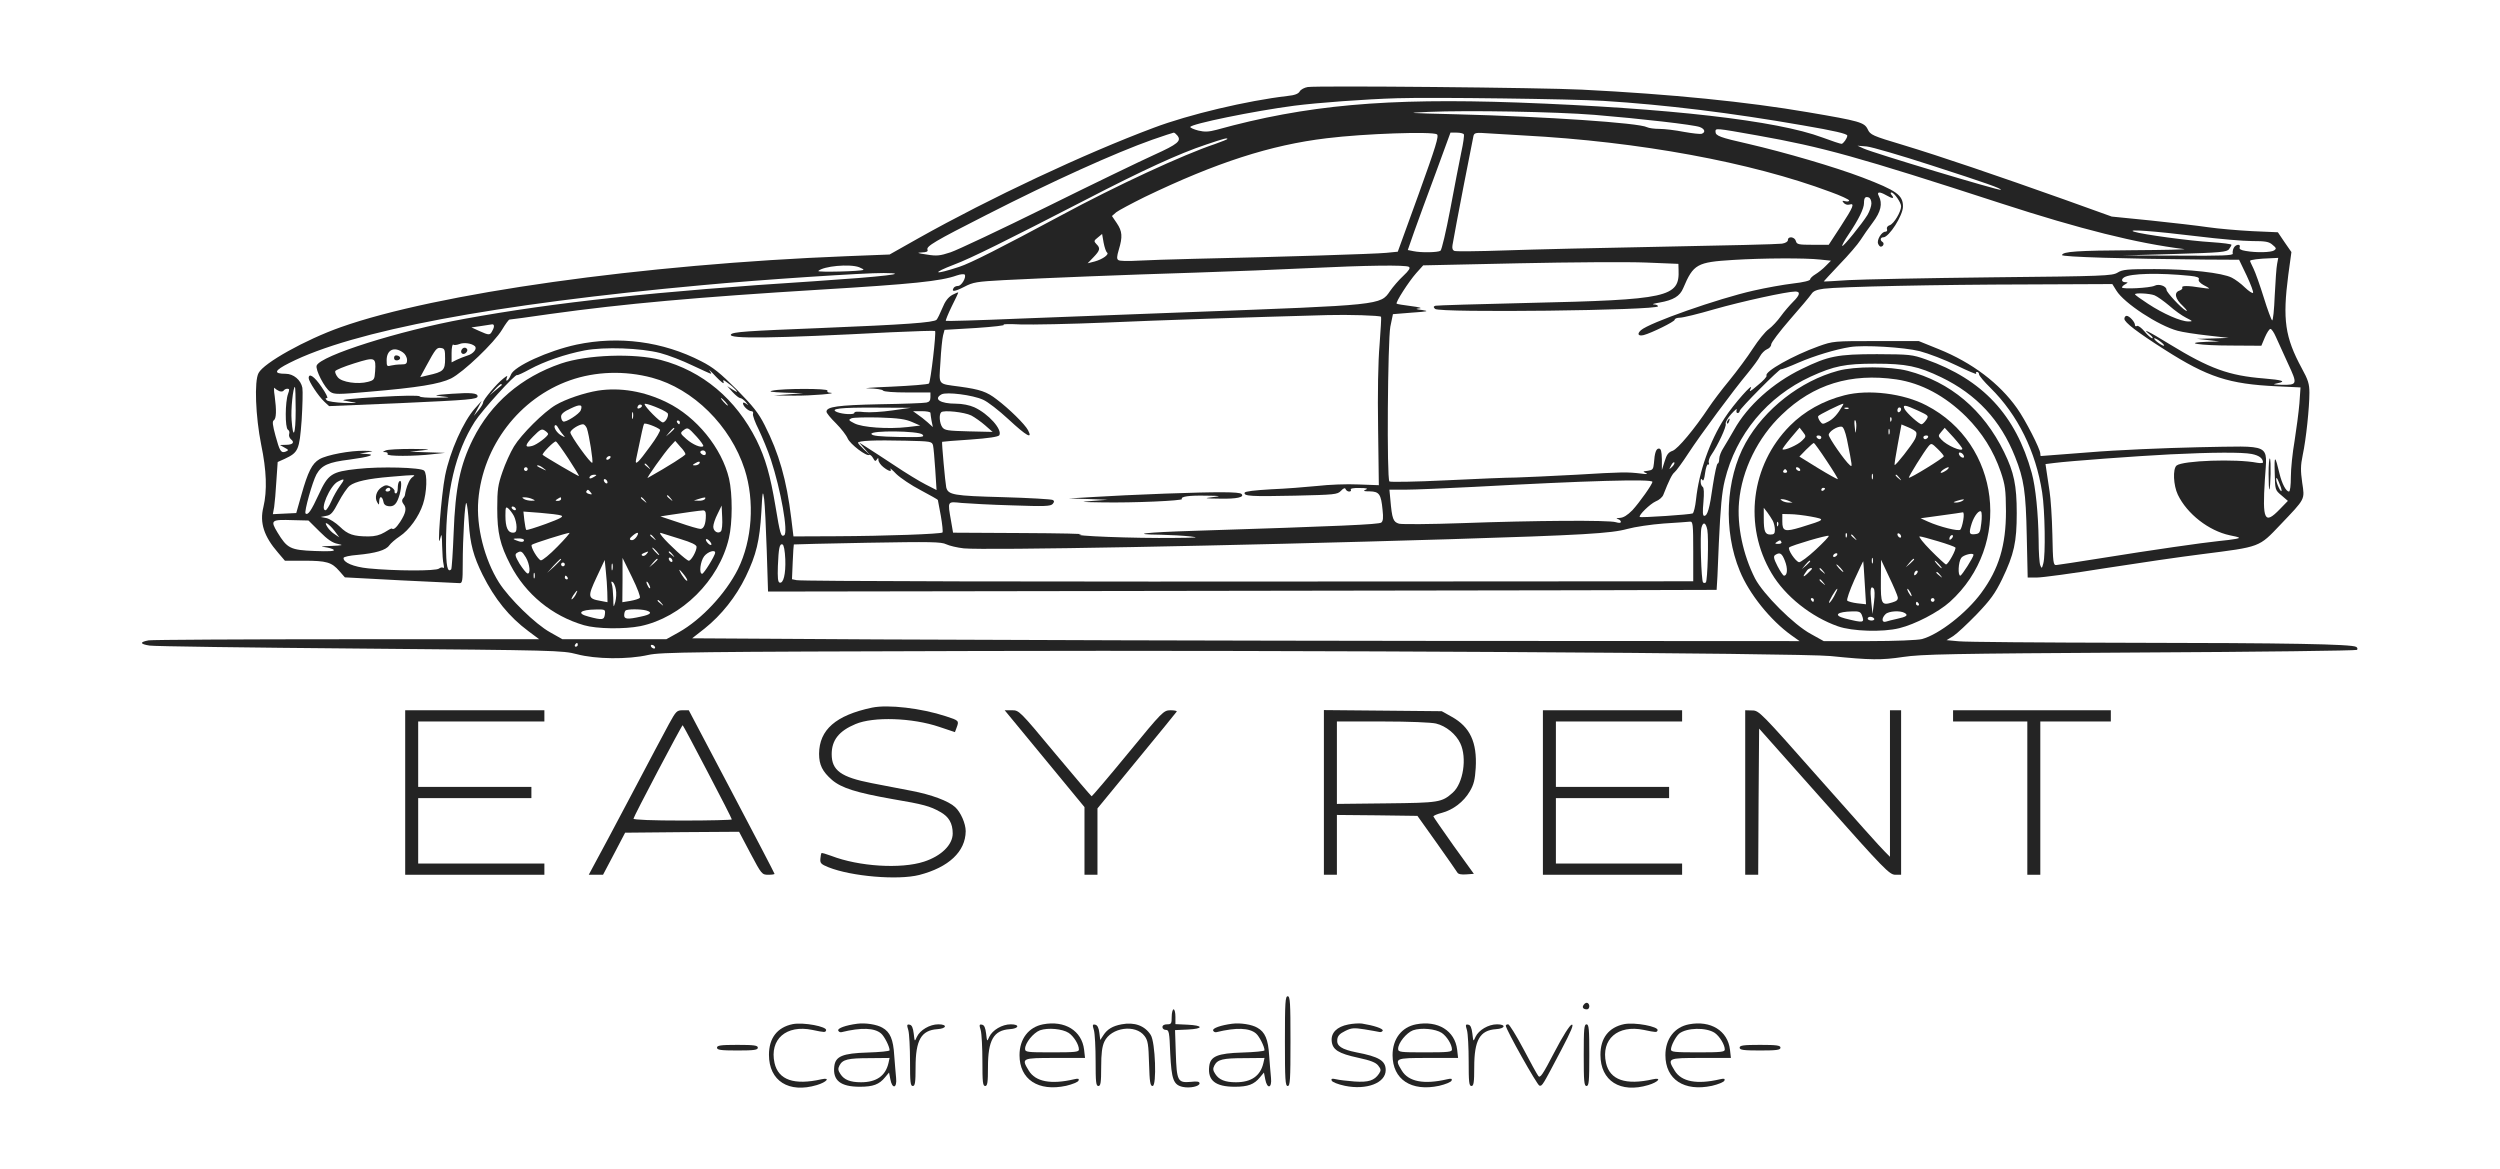 <svg width="154" height="72" viewBox="0 0 154 72" fill="none" xmlns="http://www.w3.org/2000/svg">
<path d="M80.558 5.361C80.352 5.395 80.135 5.51 80.066 5.625C79.986 5.775 79.769 5.867 79.3 5.913C76.83 6.201 73.229 7.053 71.068 7.871C66.815 9.46 60.985 12.201 56.594 14.665L54.799 15.678L52.136 15.782C39.594 16.277 26.892 18.062 20.981 20.158C18.809 20.929 16.248 22.357 15.928 22.979C15.653 23.474 15.745 25.673 16.088 27.389C16.419 28.978 16.465 30.222 16.225 31.235C15.985 32.202 16.259 33.043 17.128 34.045L17.551 34.54H18.729C20.112 34.54 20.432 34.632 20.901 35.173L21.244 35.565L24.697 35.749C26.583 35.841 28.218 35.922 28.321 35.922C28.481 35.922 28.504 35.749 28.504 34.793C28.504 33.101 28.641 30.809 28.733 30.993C28.778 31.074 28.847 31.638 28.881 32.237C28.961 33.504 29.167 34.275 29.727 35.404C30.482 36.912 31.362 37.995 32.551 38.881L33.214 39.376H21.404C14.899 39.376 9.388 39.411 9.16 39.445C8.588 39.549 8.611 39.676 9.217 39.768C9.491 39.814 15.322 39.895 22.17 39.952C34.266 40.056 34.643 40.067 35.535 40.298C36.69 40.608 38.679 40.632 39.937 40.344C40.714 40.171 42.669 40.148 60.116 40.102C79.563 40.044 110.957 40.228 112.764 40.413C115.245 40.666 115.896 40.666 117.223 40.47C118.389 40.298 120.035 40.263 131.822 40.194C139.128 40.159 145.142 40.079 145.187 40.033C145.244 39.987 145.222 39.895 145.142 39.849C144.867 39.676 140.889 39.607 131.125 39.595C125.774 39.584 121.064 39.549 120.652 39.503L119.909 39.434L120.321 39.181C120.55 39.031 121.19 38.432 121.761 37.845C122.619 36.947 122.893 36.567 123.328 35.68C124.071 34.137 124.231 33.389 124.231 31.604C124.231 29.899 124.059 29.082 123.453 27.85C122.173 25.236 120.149 23.532 117.508 22.841C116.434 22.564 114.25 22.553 113.221 22.841C110.912 23.462 108.694 25.19 107.528 27.285C106.293 29.508 106.144 32.698 107.173 35.173C107.745 36.578 109.06 38.213 110.351 39.135L110.854 39.492L88.229 39.48C75.79 39.468 60.436 39.422 54.113 39.388L42.635 39.319L43.401 38.72C44.441 37.891 45.344 36.751 45.939 35.519C46.591 34.172 46.796 33.296 46.899 31.546C46.968 30.233 46.991 30.164 47.071 30.74C47.117 31.085 47.185 32.513 47.231 33.907L47.311 36.44L76.522 36.394C92.585 36.371 105.744 36.348 105.744 36.336C105.755 36.336 105.824 35.024 105.881 33.446C105.984 31.247 106.064 30.337 106.247 29.588C106.933 26.756 108.865 24.43 111.54 23.198C112.981 22.541 113.667 22.403 115.508 22.403C117.428 22.403 118.149 22.553 119.589 23.244C121.75 24.291 123.236 25.881 124.128 28.138C124.677 29.519 124.791 30.268 124.848 33.008L124.905 35.576H125.477C125.797 35.576 127.684 35.323 129.673 35.001C131.662 34.69 134.349 34.298 135.641 34.137C139.265 33.676 139.139 33.722 140.465 32.329C142.032 30.682 141.975 30.798 141.815 29.727C141.712 28.99 141.712 28.679 141.849 28.022C142.055 27.067 142.26 25.098 142.26 24.188C142.26 23.658 142.18 23.393 141.792 22.691C140.751 20.768 140.603 19.685 140.957 16.945L141.151 15.528L140.728 14.918L140.317 14.308L138.739 14.239C137.87 14.193 136.647 14.089 136.018 13.997C135.401 13.905 133.812 13.721 132.485 13.582L130.084 13.341L127.169 12.293C123.03 10.819 119.543 9.633 117.223 8.93C115.336 8.366 115.21 8.308 115.05 7.963C114.845 7.537 114.559 7.456 111.38 6.915C107.619 6.27 102.943 5.798 97.444 5.522C95.009 5.395 81.198 5.268 80.558 5.361ZM98.759 6.213C102.611 6.455 106.624 6.95 111.049 7.721C112.992 8.055 113.793 8.239 113.793 8.355C113.793 8.516 113.541 8.861 113.438 8.861C113.37 8.861 112.844 8.688 112.261 8.47C109.46 7.422 102.806 6.662 93.499 6.316C85.371 6.028 80.466 6.466 74.933 7.998C74.452 8.124 74.212 8.136 73.824 8.044C73.549 7.975 73.321 7.871 73.321 7.825C73.321 7.641 77.254 6.835 79.723 6.512C81.163 6.328 84.09 6.109 86.068 6.051C88.275 5.982 96.861 6.098 98.759 6.213ZM98.233 7.076C101.045 7.307 104.349 7.687 104.704 7.825C105.012 7.94 105.081 8.147 104.829 8.239C104.749 8.274 104.246 8.216 103.732 8.124C103.217 8.021 102.531 7.94 102.223 7.94C101.914 7.94 101.571 7.894 101.457 7.836C100.977 7.571 95.18 7.18 89.784 7.042C86.606 6.961 86.503 6.961 88.012 6.892C90.401 6.788 95.809 6.881 98.233 7.076ZM108.248 8.343C112.261 9.057 114.433 9.656 123.282 12.534C128.141 14.112 131.628 14.987 134.543 15.344C134.738 15.367 133.32 15.402 131.399 15.413C127.912 15.436 127.066 15.494 127.021 15.713C126.998 15.828 130.953 15.943 135.778 15.989L137.927 16.001L138.396 16.979C138.648 17.521 138.831 18.004 138.785 18.039C138.751 18.085 138.522 17.935 138.282 17.705C138.053 17.474 137.687 17.21 137.482 17.106C136.898 16.807 134.863 16.576 132.725 16.576C131.045 16.576 130.748 16.599 130.439 16.795C130.107 16.991 129.639 17.014 122.71 17.083C118.652 17.129 114.673 17.21 113.85 17.256C113.038 17.313 112.352 17.348 112.341 17.336C112.329 17.336 112.775 16.864 113.313 16.288C113.861 15.724 114.444 15.045 114.604 14.791C114.765 14.538 115.108 14.043 115.37 13.697C115.862 13.041 115.976 12.546 115.736 12.074C115.588 11.809 115.771 11.786 116.194 12.028C116.571 12.247 116.72 12.247 116.537 12.028C116.445 11.924 116.445 11.855 116.514 11.855C116.674 11.855 117.108 12.477 117.108 12.707C117.108 13.041 116.662 13.79 116.411 13.87C116.274 13.916 116.205 14.008 116.239 14.112C116.274 14.204 116.228 14.273 116.136 14.273C115.908 14.273 115.599 14.78 115.691 15.01C115.725 15.114 115.805 15.194 115.851 15.194C116.011 15.194 116.091 14.987 115.965 14.907C115.793 14.803 115.828 14.619 116.011 14.619C116.365 14.619 117.223 13.271 117.223 12.719C117.223 12.016 116.834 11.74 114.73 10.934C113.004 10.277 109.963 9.391 107.688 8.861C105.95 8.47 105.675 8.366 105.675 8.113C105.675 7.882 105.641 7.882 108.248 8.343ZM72.52 8.343C72.795 8.677 72.566 8.873 71.091 9.541C70.279 9.909 67.296 11.348 64.46 12.753C61.636 14.147 58.972 15.402 58.561 15.54C57.898 15.759 57.703 15.782 57.075 15.678C56.514 15.598 56.446 15.563 56.766 15.552C57.086 15.54 57.177 15.494 57.132 15.379C57.052 15.171 57.566 14.861 60.745 13.248C64.895 11.13 68.679 9.425 70.977 8.608C71.674 8.366 72.269 8.17 72.303 8.17C72.349 8.17 72.44 8.251 72.52 8.343ZM88.515 8.274C88.652 8.366 88.446 9.022 87.394 11.947L86.103 15.505L85.394 15.575C84.731 15.644 78.854 15.828 73.549 15.943C72.2 15.978 70.634 16.024 70.062 16.058C69.502 16.093 68.976 16.081 68.896 16.024C68.782 15.954 68.793 15.805 68.919 15.379C69.159 14.584 69.136 14.25 68.793 13.744L68.496 13.306L68.759 13.076C68.907 12.961 69.708 12.534 70.519 12.132C74.921 10.013 78.271 8.93 81.724 8.516C84.056 8.228 88.218 8.09 88.515 8.274ZM90.172 8.274C90.207 8.331 90.138 8.827 90.013 9.391C89.898 9.955 89.59 11.521 89.338 12.88C89.075 14.262 88.812 15.39 88.732 15.448C88.561 15.552 87.554 15.575 87.063 15.471L86.72 15.402L87.109 14.285C87.326 13.675 87.92 12.051 88.435 10.669L89.349 8.17H89.727C89.944 8.17 90.138 8.216 90.172 8.274ZM93.843 8.343C100.977 8.723 107.848 9.99 112.752 11.821C113.393 12.051 113.907 12.293 113.907 12.35C113.907 12.408 113.804 12.431 113.667 12.396C113.473 12.35 113.461 12.362 113.576 12.5C113.656 12.592 113.804 12.638 113.918 12.604C114.273 12.489 114.17 12.742 113.393 13.939L112.649 15.079H111.666C110.786 15.079 110.683 15.056 110.626 14.849C110.557 14.584 110.134 14.527 110.134 14.791C110.134 14.884 109.986 14.976 109.768 15.01C109.563 15.045 106.304 15.125 102.531 15.194C98.759 15.264 94.346 15.367 92.722 15.425C91.11 15.482 89.704 15.494 89.601 15.459C89.475 15.413 89.441 15.298 89.475 15.091C89.635 14.124 90.721 8.539 90.767 8.366C90.824 8.17 90.927 8.159 91.704 8.216C92.196 8.251 93.156 8.308 93.843 8.343ZM75.607 8.562C75.607 8.585 75.264 8.723 74.841 8.873C72.909 9.518 68.77 11.429 65.318 13.294C61.693 15.241 59.773 16.219 59.087 16.438C57.52 16.956 57.326 16.853 58.801 16.288C59.738 15.943 62.059 14.791 66.861 12.316C70.394 10.485 72.657 9.448 74.292 8.907C75.447 8.516 75.607 8.481 75.607 8.562ZM118.972 10.185C122.402 11.291 123.328 11.625 123.248 11.694C123.179 11.763 115.359 9.414 114.799 9.149L114.422 8.976L114.993 9.022C115.313 9.057 117.097 9.575 118.972 10.185ZM115.279 12.534C115.279 12.696 115.165 13.018 115.039 13.237C114.707 13.778 113.541 15.218 113.484 15.149C113.45 15.125 113.633 14.791 113.884 14.423C114.49 13.525 114.822 12.845 114.822 12.511C114.822 12.178 114.902 12.085 115.119 12.166C115.21 12.201 115.279 12.362 115.279 12.534ZM135.401 14.561C136.693 14.722 138.19 14.849 138.728 14.849C139.551 14.849 139.768 14.884 139.985 15.079C140.225 15.275 140.237 15.321 140.088 15.425C139.894 15.552 138.991 15.575 138.339 15.459C138.042 15.413 137.927 15.344 137.962 15.241C138.053 14.999 137.71 15.045 137.596 15.275C137.539 15.39 137.516 15.552 137.539 15.621C137.584 15.736 136.864 15.77 134.177 15.747L130.77 15.736L133.972 15.644C136.796 15.563 137.184 15.528 137.31 15.344C137.39 15.241 137.459 15.114 137.459 15.079C137.459 15.033 136.91 14.964 136.235 14.918C134.886 14.838 131.994 14.446 131.456 14.273C130.942 14.101 132.645 14.227 135.401 14.561ZM68.187 15.552C68.359 15.655 67.936 15.966 67.444 16.104L66.998 16.219L67.353 15.851C67.764 15.425 67.799 15.287 67.536 15.033C67.376 14.861 67.376 14.826 67.627 14.63L67.89 14.412L67.981 14.941C68.039 15.241 68.13 15.505 68.187 15.552ZM112.124 15.989L112.787 16.058L112.467 16.381C112.295 16.565 111.998 16.795 111.826 16.899C111.655 17.002 111.506 17.141 111.506 17.21C111.506 17.29 111.072 17.394 110.454 17.463C109.871 17.532 108.774 17.728 108.019 17.901C105.824 18.396 101.594 19.881 101.079 20.342C100.828 20.572 100.908 20.722 101.251 20.641C101.731 20.515 103.16 19.812 103.16 19.697C103.16 19.628 103.309 19.57 103.48 19.57C103.663 19.57 104.612 19.34 105.595 19.052C107.287 18.569 110.077 17.958 110.592 17.958C110.923 17.958 110.877 18.177 110.454 18.591C110.249 18.799 109.906 19.19 109.7 19.478C109.494 19.766 109.162 20.123 108.957 20.273C108.751 20.411 108.316 20.952 107.985 21.459C107.653 21.977 107.002 22.852 106.533 23.428C106.064 23.992 105.493 24.752 105.264 25.098C104.384 26.422 103.355 27.654 103.034 27.769C102.771 27.861 102.669 27.999 102.543 28.414L102.371 28.955V28.287C102.36 27.792 102.314 27.631 102.188 27.631C102.017 27.631 101.925 27.884 101.88 28.552C101.845 28.909 101.8 28.955 101.502 29.001C101.194 29.036 101.182 29.047 101.388 29.139C101.537 29.209 101.445 29.22 101.102 29.174C100.233 29.07 99.982 29.07 97.101 29.243C95.557 29.324 93.888 29.404 93.385 29.416C92.882 29.416 90.939 29.496 89.075 29.588C87.2 29.681 85.634 29.704 85.588 29.658C85.416 29.496 85.485 20.975 85.645 20.123L85.805 19.352L86.96 19.259C87.966 19.19 88.058 19.167 87.612 19.098C87.189 19.041 87.154 19.029 87.44 18.994C87.635 18.983 87.406 18.914 86.926 18.856C86.457 18.799 86.057 18.73 86.034 18.707C85.954 18.626 86.777 17.348 87.234 16.83L87.669 16.346L93.545 16.219C96.781 16.15 100.313 16.127 101.4 16.173L103.389 16.254L103.4 16.622C103.469 18.315 102.771 18.465 94.128 18.661C91.076 18.73 88.515 18.81 88.423 18.833C88.298 18.879 88.286 18.914 88.4 19.029C88.652 19.282 102.131 19.121 102.131 18.868C102.131 18.81 102.017 18.753 101.88 18.753C101.731 18.741 101.891 18.695 102.223 18.638C103.08 18.488 103.48 18.246 103.686 17.751C104.315 16.265 104.532 16.15 106.762 16.012C108.591 15.897 111.22 15.885 112.124 15.989ZM140.271 16.254C140.225 16.461 140.168 17.348 140.123 18.212C140.088 19.087 140.02 19.766 139.962 19.732C139.917 19.709 139.677 19.075 139.448 18.327C139.219 17.59 138.933 16.784 138.819 16.553C138.705 16.311 138.602 16.104 138.602 16.07C138.602 16.001 139.162 15.931 139.848 15.909L140.34 15.885L140.271 16.254ZM52.924 16.461C53.096 16.53 53.21 16.599 53.187 16.622C53.084 16.715 50.318 16.784 50.409 16.692C50.718 16.392 52.341 16.242 52.924 16.461ZM86.788 16.438C86.891 16.507 86.8 16.657 86.445 16.991C86.171 17.244 85.805 17.67 85.622 17.935C85.039 18.799 85.085 18.787 73.321 19.225C69.959 19.352 65.203 19.536 62.757 19.628C60.322 19.732 58.298 19.789 58.264 19.766C58.241 19.732 58.401 19.34 58.618 18.891C58.847 18.442 59.029 18.05 59.029 18.016C59.029 17.993 58.858 18.062 58.664 18.165C58.401 18.315 58.218 18.557 58.046 18.983C57.909 19.317 57.749 19.639 57.692 19.697C57.52 19.87 55.737 19.996 50.626 20.204C45.973 20.388 45.116 20.445 45.024 20.607C44.853 20.883 47.585 20.849 54.879 20.468C56.343 20.399 57.566 20.365 57.6 20.388C57.681 20.48 57.326 23.52 57.223 23.624C57.166 23.681 56.126 23.762 54.902 23.819C53.679 23.865 53.05 23.923 53.508 23.923C53.953 23.934 54.365 23.992 54.399 24.061C54.445 24.13 55.062 24.176 55.897 24.176H57.315V24.464C57.315 24.672 57.246 24.764 57.063 24.798C56.914 24.833 55.623 24.879 54.171 24.902C51.598 24.959 50.912 25.052 50.912 25.362C50.912 25.443 51.175 25.765 51.495 26.076C51.815 26.399 52.136 26.813 52.216 27.009C52.376 27.366 53.382 28.138 53.553 28.022C53.599 27.999 53.702 28.08 53.782 28.218C53.885 28.414 53.931 28.437 54.011 28.31C54.091 28.184 54.113 28.184 54.113 28.345C54.113 28.448 54.251 28.644 54.411 28.771C54.742 29.036 54.971 29.093 54.845 28.875C54.799 28.805 54.971 28.944 55.211 29.197C55.462 29.439 56.137 29.899 56.72 30.199C57.303 30.51 57.772 30.774 57.772 30.798C57.772 30.809 57.852 31.258 57.955 31.776C58.046 32.294 58.092 32.755 58.058 32.801C57.955 32.893 54.594 33.02 51.472 33.032L48.877 33.043L48.74 31.915C48.454 29.565 47.986 27.919 47.105 26.192C46.728 25.443 46.396 25.029 45.379 23.992C44.35 22.967 43.938 22.633 43.195 22.253C40.828 21.033 38.13 20.676 35.512 21.229C33.763 21.608 31.671 22.564 31.477 23.071C31.419 23.221 31.328 23.382 31.259 23.428C31.179 23.474 31.168 23.428 31.213 23.29C31.282 23.117 31.259 23.117 30.996 23.324C30.585 23.647 29.762 24.625 29.762 24.787C29.762 24.867 29.636 25.075 29.476 25.27L29.19 25.616L29.43 25.155L29.67 24.695L29.259 25.155C28.538 25.961 27.715 27.815 27.418 29.301C27.178 30.51 26.903 34.137 27.121 33.158C27.201 32.824 27.224 32.905 27.235 33.619C27.246 34.091 27.281 34.609 27.326 34.77C27.361 34.931 27.349 35.024 27.303 34.978C27.246 34.931 27.132 34.955 27.041 35.024C26.858 35.185 24.32 35.173 22.685 35.012C21.77 34.92 21.13 34.644 21.164 34.367C21.175 34.298 21.553 34.218 22.01 34.183C23.131 34.079 23.771 33.895 23.977 33.596C24.068 33.469 24.354 33.216 24.617 33.043C25.211 32.651 25.806 31.822 26.057 31.051C26.297 30.325 26.332 29.197 26.126 28.99C25.932 28.794 23.416 28.725 22.01 28.886C20.421 29.059 20.215 29.197 19.632 30.464C19.175 31.454 18.969 31.765 18.82 31.627C18.729 31.523 19.243 29.681 19.495 29.22C19.815 28.656 20.227 28.471 21.541 28.31C22.742 28.149 23.21 27.999 22.559 27.965L22.159 27.942L22.616 27.861C23.062 27.781 23.062 27.781 22.445 27.769C21.599 27.746 20.124 28.022 19.678 28.287C19.221 28.552 18.969 29.059 18.569 30.475L18.249 31.604L17.528 31.638L16.808 31.673L16.888 31.235C16.922 30.993 16.991 30.268 17.025 29.623L17.105 28.46L17.54 28.264C18.375 27.873 18.443 27.723 18.58 25.904C18.637 25.005 18.66 24.096 18.626 23.889C18.535 23.405 18.077 23.025 17.597 23.025C16.82 23.025 16.888 22.829 17.826 22.357C21.736 20.376 30.402 18.741 43.252 17.567C46.785 17.233 53.279 16.807 54.434 16.818C56.228 16.83 54.456 17.037 50.146 17.325C40.417 17.947 34.163 18.626 28.618 19.639C24.571 20.376 19.746 21.908 19.506 22.518C19.415 22.771 19.998 23.912 20.352 24.142C20.592 24.303 20.832 24.303 22.753 24.13C25.737 23.877 27.075 23.658 27.784 23.313C28.538 22.933 30.448 21.113 30.928 20.307C31.134 19.962 31.339 19.685 31.385 19.685C31.431 19.685 32.563 19.536 33.9 19.34C38.45 18.707 42.989 18.304 50.512 17.843C56.217 17.498 57.943 17.325 58.938 16.968C59.178 16.887 59.395 16.864 59.43 16.922C59.533 17.095 59.224 17.613 59.018 17.613C58.904 17.613 58.778 17.67 58.744 17.739C58.584 17.993 58.812 17.97 59.395 17.67C59.944 17.382 60.15 17.348 61.831 17.256C64.575 17.117 69.125 16.933 73.606 16.795C75.813 16.726 78.945 16.599 80.58 16.519C84.17 16.346 86.583 16.311 86.788 16.438ZM134.909 16.991C135.344 17.037 135.492 17.095 135.446 17.21C135.401 17.302 135.527 17.44 135.732 17.555C135.927 17.647 136.087 17.751 136.087 17.774C136.087 17.785 135.847 17.762 135.549 17.716C134.795 17.59 134.349 17.59 134.429 17.716C134.463 17.774 134.383 17.855 134.257 17.901C133.903 18.016 133.983 18.407 134.463 18.845C134.692 19.075 134.783 19.202 134.646 19.133C134.36 18.983 133.457 18.004 133.457 17.855C133.457 17.624 132.988 17.463 132.725 17.601C132.451 17.739 130.713 17.831 130.713 17.705C130.713 17.659 130.805 17.567 130.919 17.509C131.102 17.394 131.102 17.394 130.919 17.382C130.69 17.382 130.645 17.21 130.85 17.083C131.239 16.841 132.988 16.795 134.909 16.991ZM130.37 17.901C130.839 18.672 132.966 20.065 134.143 20.376C134.429 20.457 135.252 20.584 135.972 20.664L137.287 20.814L136.315 20.849L135.344 20.872L136.03 20.952L136.716 21.033L135.915 21.056C134.395 21.113 135.515 21.286 137.436 21.286L139.299 21.298L139.517 20.779C139.642 20.491 139.791 20.261 139.86 20.261C139.928 20.261 140.077 20.48 140.191 20.745C140.317 21.021 140.648 21.758 140.934 22.38C141.54 23.681 141.529 23.716 140.546 23.704C139.985 23.681 139.962 23.681 140.317 23.601C140.854 23.497 140.591 23.405 139.459 23.313C137.299 23.14 136.121 22.714 133.652 21.205C132.325 20.388 131.868 20.169 132.428 20.607C132.588 20.733 132.657 20.837 132.577 20.837C132.508 20.837 132.291 20.653 132.108 20.422C131.914 20.192 131.708 20.042 131.639 20.077C131.571 20.123 131.514 20.1 131.514 20.019C131.514 19.835 131.171 19.455 130.999 19.455C130.931 19.455 130.862 19.536 130.862 19.639C130.862 19.858 131.662 20.468 133.343 21.539C135.995 23.232 137.299 23.658 140.248 23.796L141.712 23.865L141.643 24.856C141.597 25.397 141.46 26.433 141.346 27.159C141.22 27.873 141.117 28.875 141.117 29.37C141.117 29.888 141.071 30.279 141.003 30.279C140.82 30.279 140.568 29.796 140.42 29.185C140.145 28.022 140.088 28.011 140.123 29.116C140.145 30.187 140.145 30.187 140.546 30.521L140.934 30.855L140.431 31.373C139.494 32.341 139.357 32.053 139.517 29.531C139.654 27.274 140.054 27.47 135.401 27.55C133.354 27.596 130.347 27.723 128.713 27.861C127.078 27.988 125.729 28.091 125.717 28.091C125.694 28.091 125.683 28.022 125.683 27.942C125.683 27.665 124.757 25.858 124.254 25.155C123.168 23.612 121.476 22.334 119.418 21.505L118.194 21.01H115.565C112.97 21.01 112.924 21.01 112.021 21.332C110.454 21.896 108.671 22.898 108.819 23.14C108.854 23.198 108.614 23.462 108.282 23.727C107.802 24.142 107.722 24.176 107.836 23.946C108.088 23.439 106.796 24.89 106.236 25.754C105.321 27.182 104.658 29.047 104.475 30.774C104.429 31.201 104.338 31.581 104.269 31.627C104.143 31.696 101.079 31.903 101.011 31.845C100.919 31.742 101.651 31.039 101.983 30.89C102.2 30.809 102.417 30.613 102.463 30.475C102.806 29.6 103 29.209 103.149 29.093C103.252 29.013 103.64 28.483 104.006 27.919C104.761 26.767 106.762 24.061 107.665 22.979C107.985 22.587 108.328 22.127 108.419 21.942C108.511 21.77 108.705 21.574 108.842 21.516C108.991 21.459 109.105 21.332 109.105 21.217C109.105 21.102 109.631 20.411 110.26 19.685C110.9 18.96 111.495 18.246 111.586 18.108C111.701 17.924 111.918 17.843 112.341 17.785C113.313 17.659 119.315 17.532 124.905 17.521L130.119 17.498L130.37 17.901ZM132.714 18.189C132.886 18.258 133.286 18.545 133.617 18.822C133.937 19.11 134.406 19.444 134.658 19.57C135.092 19.789 135.092 19.801 134.795 19.801C134.338 19.801 133.251 19.328 132.325 18.718C131.879 18.43 131.514 18.165 131.514 18.131C131.514 18.027 132.405 18.073 132.714 18.189ZM85.073 19.513C85.096 19.536 85.051 20.307 84.982 21.229C84.891 22.276 84.856 24.211 84.891 26.399L84.936 29.888L83.679 29.842C82.981 29.807 81.849 29.853 81.152 29.934C80.455 30.003 79.163 30.107 78.294 30.141C77.288 30.199 76.693 30.268 76.67 30.349C76.602 30.567 77.07 30.59 79.78 30.533C82.227 30.475 82.387 30.464 82.604 30.233C82.764 30.061 82.856 30.038 82.89 30.13C82.924 30.21 83.016 30.279 83.107 30.279C83.21 30.279 83.244 30.222 83.21 30.164C83.164 30.095 83.37 30.049 83.747 30.061C84.193 30.061 84.296 30.095 84.125 30.164C83.942 30.245 83.999 30.268 84.376 30.268C84.959 30.279 85.073 30.441 85.165 31.396C85.222 31.903 85.199 32.099 85.085 32.191C84.936 32.306 82.604 32.41 73.572 32.698C70.565 32.79 69.479 32.916 71.503 32.939C72.097 32.951 72.909 32.997 73.321 33.043C73.927 33.112 73.732 33.124 72.349 33.135C69.936 33.17 65.775 33.008 66.575 32.916C66.918 32.882 65.295 32.847 62.962 32.836L58.709 32.813L58.584 32.087C58.366 30.844 58.344 30.89 59.235 30.982C59.658 31.016 61.065 31.097 62.356 31.131C64.346 31.201 64.723 31.189 64.849 31.039C64.952 30.913 64.952 30.855 64.849 30.798C64.78 30.752 63.397 30.671 61.785 30.625C58.721 30.544 58.401 30.487 58.286 30.015C58.229 29.75 58.001 27.251 58.035 27.216C58.046 27.205 58.824 27.136 59.761 27.078C60.904 26.998 61.488 26.905 61.556 26.813C61.762 26.468 60.893 25.489 60.013 25.086C59.727 24.959 59.281 24.867 58.881 24.867C57.921 24.867 57.475 24.579 58.001 24.291C58.309 24.13 59.91 24.326 60.562 24.625C60.836 24.741 61.533 25.282 62.128 25.834C63.248 26.871 63.626 27.078 63.328 26.502C63.134 26.134 62.162 25.178 61.396 24.602C60.79 24.13 60.379 23.992 59.144 23.819C57.726 23.624 57.84 23.773 57.932 22.288C57.966 21.585 58.046 20.849 58.092 20.664L58.184 20.319L60.127 20.204C61.19 20.134 61.956 20.042 61.831 20.008C61.705 19.962 62.174 19.95 62.859 19.985C63.557 20.008 65.924 19.962 68.119 19.87C71.503 19.72 76.785 19.547 81.781 19.409C83.027 19.375 85.005 19.432 85.073 19.513ZM30.333 20.365C30.185 20.664 30.139 20.664 29.521 20.388L29.041 20.169L29.602 20.088C29.91 20.042 30.219 19.996 30.276 19.985C30.448 19.939 30.482 20.111 30.333 20.365ZM133.114 21.067C133.274 21.194 133.354 21.298 133.286 21.298C133.229 21.298 133.046 21.194 132.886 21.067C132.725 20.941 132.657 20.837 132.714 20.837C132.783 20.837 132.954 20.941 133.114 21.067ZM29.247 21.321C29.419 21.47 29.156 21.804 28.778 21.908C28.595 21.965 28.31 22.081 28.138 22.161L27.818 22.322V21.747C27.818 21.424 27.864 21.194 27.921 21.229C27.978 21.274 28.149 21.252 28.298 21.194C28.573 21.079 29.053 21.148 29.247 21.321ZM118.252 21.631C118.789 21.77 119.806 22.161 120.515 22.507C121.224 22.852 121.773 23.082 121.739 23.025C121.693 22.956 121.727 22.91 121.784 22.91C121.853 22.91 121.91 22.979 121.91 23.059C121.91 23.14 122.219 23.509 122.607 23.889C124.299 25.558 125.408 27.815 125.797 30.337C125.969 31.419 126.014 34.218 125.866 34.713C125.786 35.024 125.763 35.035 125.683 34.828C125.626 34.701 125.58 33.999 125.58 33.273C125.557 31.65 125.397 30.003 125.157 29.139C124.174 25.57 122.127 23.37 118.629 22.138C117.783 21.839 117.634 21.827 115.622 21.816C113.175 21.816 112.627 21.931 110.992 22.725C109.208 23.589 107.653 24.982 106.819 26.479C106.601 26.859 106.304 27.366 106.167 27.585C106.018 27.804 105.904 28.114 105.904 28.264C105.904 28.425 105.858 28.552 105.813 28.552C105.755 28.552 105.63 29.151 105.515 29.876C105.31 31.339 105.184 31.776 104.978 31.776C104.887 31.776 104.875 31.535 104.932 30.924C104.978 30.36 104.967 30.049 104.887 29.991C104.818 29.957 104.761 29.807 104.761 29.669C104.761 29.485 104.795 29.462 104.864 29.565C104.921 29.669 104.989 29.519 105.035 29.128C105.081 28.805 105.161 28.575 105.218 28.61C105.275 28.644 105.298 28.598 105.264 28.506C105.23 28.414 105.298 28.184 105.424 28.011C105.813 27.447 106.361 26.272 106.304 26.111C106.27 26.019 106.43 25.742 106.647 25.501C106.876 25.247 107.025 25.132 106.979 25.236C106.944 25.362 106.967 25.443 107.036 25.443C107.105 25.443 107.162 25.385 107.162 25.316C107.162 25.178 109.643 22.679 109.711 22.748C109.734 22.771 110.226 22.587 110.797 22.334C111.758 21.919 113.084 21.516 113.964 21.378C114.822 21.24 117.291 21.39 118.252 21.631ZM27.418 22.104C27.418 22.806 27.315 22.91 26.366 23.117L25.886 23.232L26.24 22.576C26.846 21.459 26.903 21.401 27.166 21.436C27.395 21.47 27.418 21.539 27.418 22.104ZM40.669 21.747C41.16 21.873 42.052 22.219 42.646 22.507C43.252 22.794 43.767 23.025 43.801 23.025C43.824 23.025 43.79 22.933 43.698 22.818C43.618 22.714 43.801 22.875 44.098 23.198C44.395 23.509 44.613 23.681 44.578 23.566C44.521 23.37 44.533 23.37 44.83 23.589C45.013 23.716 45.23 23.912 45.322 24.015C45.459 24.188 45.436 24.188 45.139 24.004L44.796 23.785L45.127 24.153C45.322 24.361 45.527 24.522 45.596 24.522C45.676 24.522 45.825 24.637 45.95 24.775C46.122 24.994 46.133 25.005 45.973 24.879C45.847 24.787 45.767 24.775 45.767 24.844C45.767 25.017 46.099 25.328 46.282 25.328C46.373 25.328 46.419 25.397 46.385 25.489C46.351 25.581 46.511 26.019 46.739 26.468C46.956 26.928 47.3 27.746 47.482 28.299C48.1 30.176 48.569 32.813 48.306 32.974C48.111 33.089 48.054 32.916 47.768 31.178C47.448 29.266 47.151 28.23 46.602 27.113C45.333 24.579 43.275 22.852 40.703 22.173C39.068 21.747 36.153 21.85 34.563 22.392C32.105 23.232 30.242 24.833 29.133 27.055C28.344 28.644 28.047 30.049 27.944 32.836C27.898 34.022 27.829 35.024 27.795 35.07C27.566 35.3 27.475 34.874 27.475 33.527C27.475 30.291 28.047 27.861 29.247 25.973C29.67 25.305 31.762 23.002 31.854 23.105C31.888 23.128 32.231 22.967 32.631 22.748C33.523 22.265 34.815 21.816 36.015 21.585C37.239 21.355 39.468 21.436 40.669 21.747ZM24.823 21.712C24.96 21.804 25.074 22.012 25.074 22.173C25.074 22.403 25.017 22.449 24.708 22.449C24.503 22.449 24.217 22.484 24.079 22.518C23.839 22.587 23.817 22.553 23.817 22.196C23.817 21.551 24.274 21.321 24.823 21.712ZM23.108 22.875C23.073 23.382 23.05 23.416 22.673 23.52C22.033 23.693 21.05 23.543 20.81 23.244C20.695 23.105 20.627 22.933 20.65 22.864C20.672 22.794 21.198 22.576 21.827 22.38C23.119 21.977 23.165 22 23.108 22.875ZM40.165 23.267C42.703 23.946 45.002 26.226 45.87 28.909C46.499 30.867 46.339 33.273 45.459 35.058C44.693 36.578 43.206 38.167 41.812 38.95L41.046 39.376H37.844H34.643L33.889 38.95C32.986 38.455 31.351 36.855 30.733 35.876C29.842 34.459 29.327 32.433 29.464 30.809C29.739 27.47 32.002 24.522 35.112 23.428C36.678 22.875 38.485 22.818 40.165 23.267ZM116.811 23.37C118.354 23.601 119.818 24.384 121.121 25.673C122.104 26.664 122.79 27.746 123.248 29.07C123.522 29.888 123.556 30.153 123.568 31.488C123.568 33.596 123.133 35.047 122.047 36.521C121.144 37.753 119.452 39.077 118.4 39.365C118.149 39.434 116.754 39.492 115.153 39.492H112.341L111.552 39.054C110.5 38.49 108.614 36.601 108.111 35.634C107.367 34.172 106.99 32.375 107.127 30.901C107.299 28.955 108.282 26.951 109.757 25.547C111.701 23.67 114.01 22.967 116.811 23.37ZM30.893 23.739C30.87 23.762 30.699 23.9 30.505 24.061L30.162 24.349L30.493 23.981C30.676 23.773 30.859 23.624 30.882 23.658C30.916 23.693 30.916 23.727 30.893 23.739ZM17.208 24.096C17.323 24.13 17.437 24.119 17.471 24.061C17.517 23.992 17.62 23.946 17.7 23.946C17.837 23.946 17.837 24.004 17.746 24.257C17.563 24.741 17.551 26.353 17.734 26.468C17.814 26.514 17.849 26.629 17.814 26.733C17.78 26.825 17.826 26.974 17.917 27.055C18.169 27.251 18.043 27.401 17.608 27.401L17.243 27.412L17.528 27.573C17.791 27.712 17.791 27.735 17.608 27.815C17.311 27.93 17.231 27.804 16.968 26.836C16.797 26.203 16.762 25.95 16.865 25.892C17.025 25.788 17.037 25.27 16.922 24.407C16.865 24.061 16.865 23.831 16.922 23.9C16.968 23.969 17.105 24.05 17.208 24.096ZM18.214 25.282C18.214 26.779 18.054 27.147 17.963 25.881C17.906 25.236 18.054 23.831 18.169 23.831C18.192 23.831 18.214 24.487 18.214 25.282ZM44.681 24.752C44.796 24.879 44.864 24.982 44.83 24.982C44.796 24.982 44.681 24.879 44.567 24.752C44.453 24.625 44.384 24.522 44.418 24.522C44.453 24.522 44.567 24.625 44.681 24.752ZM54.971 25.282C54.342 25.374 53.553 25.42 53.233 25.385C52.844 25.339 52.627 25.351 52.627 25.431C52.627 25.558 51.918 25.524 51.564 25.385C51.072 25.178 51.758 25.098 53.885 25.109L56.114 25.121L54.971 25.282ZM57.315 25.431C57.315 25.489 57.349 25.708 57.383 25.915L57.463 26.307L57.132 26.007C56.949 25.846 56.674 25.627 56.514 25.524L56.24 25.328H56.777C57.075 25.328 57.315 25.374 57.315 25.431ZM59.83 25.593C60.047 25.708 60.436 25.984 60.687 26.203L61.145 26.606L59.681 26.572C58.378 26.537 58.195 26.514 58.046 26.318C57.875 26.076 57.829 25.535 57.978 25.397C58.115 25.247 59.407 25.385 59.83 25.593ZM56.183 25.996L56.686 26.215L55.908 26.307C54.708 26.445 53.096 26.33 52.627 26.076C52.261 25.892 52.25 25.858 52.456 25.765C52.581 25.719 53.359 25.696 54.182 25.719C55.348 25.754 55.794 25.823 56.183 25.996ZM56.823 26.767C56.972 26.928 56.823 26.94 55.36 26.917C54.182 26.894 53.713 26.848 53.679 26.733C53.61 26.502 56.583 26.537 56.823 26.767ZM57.475 27.435C57.509 27.573 57.566 28.253 57.612 28.932L57.692 30.187L57.017 29.842C56.651 29.658 55.783 29.128 55.097 28.667C54.411 28.218 53.645 27.712 53.382 27.55L52.913 27.251L53.256 27.642L53.599 28.034L53.233 27.7C53.027 27.504 52.856 27.32 52.856 27.274C52.856 27.147 53.873 27.101 55.794 27.147C57.349 27.182 57.406 27.193 57.475 27.435ZM138.705 27.965C139.162 28.057 139.391 28.23 139.402 28.483C139.402 28.529 139.231 28.541 139.036 28.506C137.756 28.253 134.44 28.368 134.075 28.679C133.834 28.886 133.88 29.899 134.155 30.475C134.726 31.661 136.064 32.698 137.356 32.974C137.996 33.101 138.042 33.135 137.744 33.193C137.562 33.227 137.07 33.296 136.658 33.331C135.664 33.434 132.6 33.872 129.456 34.379C128.038 34.609 126.792 34.793 126.678 34.805C126.483 34.828 126.46 34.69 126.426 32.928C126.403 31.88 126.323 30.694 126.255 30.279C126.197 29.865 126.106 29.324 126.072 29.059L126.003 28.587L126.552 28.518C127.455 28.402 131.639 28.091 133.686 27.988C136.281 27.861 138.11 27.85 138.705 27.965ZM103 28.759C102.794 28.944 102.794 28.944 102.932 28.69C103 28.541 103.092 28.448 103.137 28.483C103.172 28.529 103.114 28.644 103 28.759ZM25.406 29.393C25.246 29.508 25.097 29.83 25.006 30.187C24.994 30.245 24.983 30.302 24.971 30.337C24.971 30.372 24.96 30.429 24.948 30.475C24.948 30.533 24.891 30.636 24.823 30.705C24.742 30.809 24.754 30.913 24.857 31.051C25.063 31.293 25.006 31.592 24.651 32.145C24.4 32.525 24.239 32.651 24.137 32.559C24.114 32.536 23.919 32.64 23.691 32.79C23.405 32.962 23.096 33.043 22.707 33.043C21.781 33.043 21.427 32.928 20.935 32.444C20.684 32.202 20.307 31.961 20.112 31.915L19.758 31.845L20.101 31.776C20.387 31.73 20.512 31.581 20.855 30.924C21.084 30.487 21.393 30.038 21.541 29.922C21.884 29.658 22.662 29.485 24.045 29.37C25.692 29.232 25.623 29.232 25.406 29.393ZM140.546 30.21C140.534 30.429 140.214 29.773 140.214 29.531C140.214 29.37 140.26 29.416 140.374 29.692C140.465 29.899 140.546 30.13 140.546 30.21ZM20.924 29.957C20.775 30.164 20.535 30.579 20.41 30.878C20.272 31.189 20.112 31.431 20.055 31.431C19.678 31.431 20.318 29.922 20.81 29.669C21.244 29.439 21.267 29.496 20.924 29.957ZM101.788 29.681C101.788 29.83 100.999 30.947 100.554 31.431C100.245 31.742 100.005 31.892 99.776 31.903C99.582 31.915 99.525 31.938 99.65 31.972C99.753 31.995 99.845 32.076 99.845 32.145C99.845 32.225 99.73 32.225 99.536 32.168C99.113 32.03 94.506 32.064 90.07 32.225C88.126 32.294 86.377 32.306 86.183 32.26C85.817 32.156 85.748 31.961 85.645 30.763L85.588 30.164H86.571C87.109 30.164 89.018 30.084 90.813 29.991C97.764 29.611 101.788 29.496 101.788 29.681ZM19.689 32.744C20.181 33.239 20.489 33.446 20.81 33.504C21.187 33.584 21.13 33.596 20.387 33.63C19.826 33.642 19.689 33.676 19.986 33.699C20.238 33.734 20.501 33.803 20.558 33.872C20.638 33.953 20.272 33.976 19.381 33.941C17.883 33.884 17.689 33.78 17.094 32.801C16.637 32.041 16.694 31.995 18.066 32.041L19.003 32.064L19.689 32.744ZM104.303 33.964V35.807L86.846 35.818C63.065 35.841 49.426 35.807 49.072 35.738L48.786 35.68L48.831 34.621C48.854 34.033 48.889 33.55 48.9 33.538C48.911 33.527 50.947 33.481 53.428 33.434C57.349 33.365 57.989 33.377 58.286 33.527C58.481 33.619 58.961 33.734 59.373 33.78C60.733 33.907 75.607 33.63 89.269 33.216C97.535 32.962 99.25 32.859 100.245 32.582C100.702 32.456 101.708 32.306 102.486 32.248C103.263 32.202 103.995 32.145 104.109 32.133C104.281 32.122 104.303 32.283 104.303 33.964ZM20.604 32.698L20.901 33.101L20.627 32.916C20.467 32.824 20.261 32.617 20.169 32.467C19.884 32.03 20.249 32.237 20.604 32.698ZM105.172 32.64C105.264 33.147 105.184 35.761 105.081 35.876C105.024 35.922 104.955 35.922 104.909 35.876C104.795 35.772 104.715 32.893 104.807 32.513C104.909 32.11 105.081 32.179 105.172 32.64ZM48.374 34.448C48.408 35.358 48.26 35.968 48.02 35.887C47.917 35.853 47.894 35.576 47.917 34.874C47.963 33.757 48.02 33.469 48.203 33.538C48.283 33.561 48.351 33.918 48.374 34.448ZM35.592 39.722C35.592 39.779 35.535 39.837 35.467 39.837C35.409 39.837 35.386 39.779 35.421 39.722C35.455 39.653 35.512 39.607 35.547 39.607C35.569 39.607 35.592 39.653 35.592 39.722ZM40.337 39.837C40.371 39.895 40.36 39.952 40.291 39.952C40.234 39.952 40.142 39.895 40.108 39.837C40.074 39.768 40.085 39.722 40.154 39.722C40.211 39.722 40.303 39.768 40.337 39.837Z" fill="#242424"/>
<path d="M19.015 23.29C19.015 23.497 19.609 24.395 19.975 24.741L20.272 25.017L24.663 24.833C28.927 24.637 29.419 24.602 29.419 24.407C29.419 24.211 28.996 24.176 27.829 24.257C26.709 24.338 26.663 24.349 27.246 24.418C27.806 24.476 27.772 24.487 26.881 24.499C26.343 24.51 25.874 24.476 25.852 24.418C25.829 24.349 24.834 24.361 23.302 24.453C21.759 24.545 20.947 24.625 21.187 24.672C21.404 24.718 21.713 24.775 21.873 24.798C22.033 24.833 21.736 24.833 21.21 24.821C20.684 24.798 20.204 24.729 20.135 24.66C20.032 24.556 20.032 24.522 20.147 24.522C20.227 24.522 20.067 24.211 19.804 23.831C19.358 23.174 19.015 22.956 19.015 23.29Z" fill="#242424"/>
<path d="M47.597 24.061C47.3 24.119 47.494 24.153 48.34 24.188L49.483 24.222L48.569 24.291L47.654 24.361L48.911 24.372C49.975 24.384 51.735 24.234 51.107 24.188C50.992 24.188 50.935 24.119 50.969 24.061C51.049 23.923 48.225 23.923 47.597 24.061Z" fill="#242424"/>
<path d="M23.759 27.746C23.553 27.838 23.553 27.85 23.736 27.85C23.851 27.861 23.908 27.907 23.874 27.976C23.794 28.115 25.509 28.115 26.675 27.976L27.418 27.896L26.332 27.861L25.246 27.827L25.989 27.746C26.617 27.677 26.515 27.666 25.36 27.654C24.605 27.654 23.885 27.689 23.759 27.746Z" fill="#242424"/>
<path d="M139.745 29.186C139.745 29.75 139.768 30.176 139.791 30.153C139.871 30.072 139.906 28.322 139.826 28.241C139.78 28.207 139.745 28.621 139.745 29.186Z" fill="#242424"/>
<path d="M71.777 30.406C70.211 30.464 68.222 30.556 67.376 30.613L65.832 30.706L67.032 30.74L68.233 30.786L67.318 30.855C66.472 30.924 66.507 30.924 67.901 30.947C69.834 30.982 72.875 30.844 72.806 30.74C72.715 30.59 73.24 30.51 74.292 30.533C75.23 30.544 75.264 30.556 74.692 30.625C74.132 30.694 74.189 30.706 75.15 30.717C76.19 30.74 76.682 30.625 76.476 30.429C76.35 30.291 75.013 30.291 71.777 30.406Z" fill="#242424"/>
<path d="M28.447 21.528C28.321 21.724 28.504 21.896 28.687 21.747C28.767 21.678 28.813 21.574 28.778 21.516C28.698 21.378 28.538 21.39 28.447 21.528Z" fill="#242424"/>
<path d="M106.419 25.915C106.373 25.984 106.361 26.053 106.396 26.088C106.419 26.122 106.476 26.065 106.51 25.961C106.59 25.765 106.521 25.731 106.419 25.915Z" fill="#242424"/>
<path d="M24.274 22.046C24.274 22.161 24.354 22.219 24.48 22.196C24.72 22.15 24.697 21.942 24.457 21.896C24.342 21.873 24.274 21.931 24.274 22.046Z" fill="#242424"/>
<path d="M36.839 24.061C35.992 24.199 34.861 24.579 34.232 24.948C33.5 25.374 32.105 26.767 31.659 27.504C31.442 27.861 31.122 28.564 30.951 29.07C30.676 29.865 30.63 30.164 30.63 31.316C30.63 32.824 30.802 33.561 31.442 34.793C32.38 36.601 34.003 37.937 35.97 38.513C36.758 38.743 38.462 38.766 39.445 38.57C41.983 38.041 44.293 35.761 44.899 33.158C45.127 32.202 45.127 30.429 44.91 29.485C44.464 27.596 42.898 25.673 41.08 24.787C39.674 24.096 38.199 23.854 36.839 24.061ZM41.114 25.443C41.24 25.558 41.011 26.019 40.828 26.019C40.668 26.019 39.708 25.052 39.708 24.89C39.708 24.775 40.92 25.247 41.114 25.443ZM35.775 25.27C35.695 25.501 34.826 26.053 34.689 25.961C34.62 25.927 34.563 25.788 34.563 25.662C34.563 25.501 34.735 25.351 35.169 25.155C35.741 24.879 35.912 24.913 35.775 25.27ZM39.468 25.109C39.285 25.224 39.205 25.155 39.308 24.994C39.342 24.925 39.434 24.902 39.502 24.936C39.571 24.982 39.559 25.04 39.468 25.109ZM38.988 25.754C38.953 25.869 38.931 25.8 38.931 25.616C38.931 25.42 38.953 25.339 38.988 25.409C39.011 25.489 39.011 25.65 38.988 25.754ZM41.88 26.019C41.88 26.076 41.858 26.134 41.835 26.134C41.8 26.134 41.743 26.076 41.709 26.019C41.675 25.95 41.697 25.904 41.755 25.904C41.823 25.904 41.88 25.95 41.88 26.019ZM40.657 26.468C40.703 26.514 40.44 26.974 40.062 27.481C39.308 28.518 39.102 28.713 39.182 28.299C39.537 26.595 39.628 26.18 39.674 26.111C39.719 26.019 40.486 26.307 40.657 26.468ZM34.666 26.756C34.838 26.963 34.838 26.963 34.598 26.836C34.312 26.687 34.072 26.318 34.186 26.203C34.232 26.157 34.312 26.215 34.369 26.33C34.438 26.445 34.563 26.641 34.666 26.756ZM36.153 26.387C36.29 26.79 36.553 28.437 36.484 28.506C36.393 28.587 35.135 26.836 35.135 26.641C35.135 26.479 35.649 26.145 35.912 26.134C35.992 26.134 36.095 26.249 36.153 26.387ZM33.763 26.733C33.763 26.871 33.066 27.401 32.78 27.47C32.3 27.596 32.322 27.424 32.837 26.894C33.271 26.456 33.363 26.399 33.546 26.514C33.672 26.595 33.763 26.687 33.763 26.733ZM41.537 26.399C41.537 26.422 41.423 26.537 41.286 26.664L41.023 26.882L41.24 26.618C41.446 26.376 41.537 26.307 41.537 26.399ZM42.909 26.894C43.172 27.182 43.355 27.447 43.321 27.481C43.195 27.608 42.669 27.389 42.281 27.044C41.903 26.71 41.892 26.675 42.075 26.525C42.361 26.307 42.372 26.307 42.909 26.894ZM35.021 28.264C35.386 28.828 35.684 29.301 35.661 29.324C35.638 29.358 33.58 28.149 33.431 28.022C33.351 27.953 34.14 27.159 34.243 27.193C34.3 27.216 34.643 27.689 35.021 28.264ZM42.223 27.976C42.223 28.057 41.206 28.702 39.902 29.439C39.765 29.519 40.943 27.861 41.297 27.481L41.594 27.159L41.903 27.516C42.086 27.7 42.223 27.907 42.223 27.976ZM43.481 27.919C43.481 28.022 43.412 28.057 43.309 28.022C43.218 27.976 43.138 27.907 43.138 27.85C43.138 27.792 43.218 27.746 43.309 27.746C43.401 27.746 43.481 27.827 43.481 27.919ZM37.593 28.207C37.559 28.264 37.467 28.322 37.41 28.322C37.342 28.322 37.33 28.264 37.364 28.207C37.399 28.138 37.49 28.091 37.547 28.091C37.616 28.091 37.627 28.138 37.593 28.207ZM43.081 28.552C43.047 28.61 42.921 28.667 42.818 28.667C42.646 28.667 42.646 28.644 42.795 28.552C43.024 28.402 43.172 28.402 43.081 28.552ZM39.948 28.748C40.097 28.932 40.085 28.944 39.914 28.794C39.8 28.713 39.708 28.621 39.708 28.598C39.708 28.506 39.8 28.564 39.948 28.748ZM33.489 28.852C33.694 29.013 33.694 29.013 33.42 28.886C33.066 28.725 33.008 28.667 33.146 28.667C33.214 28.667 33.363 28.748 33.489 28.852ZM32.505 28.898C32.505 28.955 32.46 29.013 32.391 29.013C32.334 29.013 32.277 28.955 32.277 28.898C32.277 28.828 32.334 28.782 32.391 28.782C32.46 28.782 32.505 28.828 32.505 28.898ZM36.621 29.358C36.393 29.508 36.244 29.508 36.335 29.358C36.37 29.289 36.495 29.243 36.598 29.243C36.77 29.243 36.77 29.266 36.621 29.358ZM37.422 29.715C37.422 29.784 37.376 29.796 37.307 29.761C37.25 29.727 37.193 29.634 37.193 29.577C37.193 29.508 37.25 29.496 37.307 29.531C37.376 29.565 37.422 29.658 37.422 29.715ZM36.381 30.325C36.495 30.464 36.473 30.475 36.29 30.429C36.153 30.395 36.084 30.325 36.118 30.268C36.198 30.13 36.233 30.141 36.381 30.325ZM41.32 30.705C41.469 30.89 41.457 30.901 41.286 30.752C41.092 30.602 41.034 30.51 41.126 30.51C41.149 30.51 41.24 30.602 41.32 30.705ZM32.791 30.74C32.997 30.832 32.997 30.844 32.734 30.844C32.574 30.844 32.368 30.798 32.277 30.74C32.14 30.648 32.14 30.625 32.334 30.636C32.46 30.636 32.666 30.682 32.791 30.74ZM34.563 30.74C34.563 30.798 34.472 30.855 34.369 30.855C34.197 30.855 34.186 30.832 34.335 30.74C34.552 30.602 34.563 30.602 34.563 30.74ZM39.719 30.821C39.868 31.005 39.857 31.016 39.685 30.867C39.571 30.786 39.479 30.694 39.479 30.671C39.479 30.579 39.571 30.636 39.719 30.821ZM43.424 30.74C43.389 30.798 43.218 30.855 43.047 30.844L42.738 30.832L43.024 30.74C43.424 30.613 43.504 30.613 43.424 30.74ZM31.659 31.788C31.751 31.972 31.819 32.272 31.819 32.467C31.819 32.732 31.774 32.813 31.591 32.813C31.282 32.813 31.134 32.479 31.134 31.765C31.134 31.235 31.156 31.189 31.316 31.327C31.408 31.408 31.568 31.615 31.659 31.788ZM31.762 31.316C31.797 31.373 31.785 31.431 31.716 31.431C31.659 31.431 31.568 31.373 31.534 31.316C31.499 31.247 31.511 31.201 31.579 31.201C31.637 31.201 31.728 31.247 31.762 31.316ZM44.407 32.732C44.236 32.905 43.938 32.732 43.938 32.444C43.938 32.294 44.053 31.949 44.201 31.661L44.453 31.143L44.487 31.88C44.51 32.283 44.476 32.663 44.407 32.732ZM43.481 31.742C43.481 32.272 43.355 32.582 43.149 32.582C43.047 32.582 42.441 32.41 41.823 32.191L40.68 31.811L41.194 31.73C42.166 31.581 43.081 31.454 43.287 31.442C43.424 31.431 43.481 31.512 43.481 31.742ZM34.563 31.753C34.746 31.822 34.529 31.938 33.626 32.272C32.986 32.502 32.448 32.675 32.414 32.64C32.391 32.617 32.334 32.352 32.3 32.053L32.242 31.512L33.294 31.592C33.866 31.638 34.438 31.707 34.563 31.753ZM34.335 33.676C33.866 34.16 33.409 34.529 33.317 34.517C33.134 34.471 32.654 33.665 32.757 33.561C32.825 33.481 34.872 32.836 35.078 32.824C35.135 32.813 34.803 33.204 34.335 33.676ZM39.228 33.043C39.148 33.17 39.022 33.273 38.942 33.273C38.736 33.273 38.759 33.158 38.999 32.974C39.285 32.744 39.388 32.778 39.228 33.043ZM41.915 33.204C42.589 33.411 42.909 33.561 42.909 33.688C42.909 33.953 42.578 34.54 42.429 34.54C42.292 34.54 41.172 33.515 40.794 33.054C40.634 32.859 40.623 32.79 40.737 32.836C40.828 32.87 41.354 33.032 41.915 33.204ZM40.291 33.124C40.44 33.308 40.428 33.319 40.257 33.17C40.142 33.089 40.051 32.997 40.051 32.974C40.051 32.882 40.142 32.939 40.291 33.124ZM32.277 33.273C32.277 33.411 32.082 33.411 31.762 33.273C31.568 33.193 31.591 33.17 31.911 33.17C32.105 33.158 32.277 33.204 32.277 33.273ZM43.824 33.527C43.824 33.596 43.744 33.584 43.652 33.504C43.561 33.423 43.481 33.308 43.481 33.25C43.481 33.181 43.561 33.193 43.652 33.273C43.744 33.354 43.824 33.469 43.824 33.527ZM40.451 33.964C40.566 34.091 40.634 34.194 40.6 34.194C40.566 34.194 40.451 34.091 40.337 33.964C40.223 33.838 40.154 33.734 40.188 33.734C40.223 33.734 40.337 33.838 40.451 33.964ZM32.391 34.333C32.643 34.759 32.7 35.392 32.483 35.323C32.403 35.288 32.197 35.024 32.002 34.724C31.739 34.275 31.705 34.148 31.831 34.068C32.082 33.907 32.151 33.941 32.391 34.333ZM39.822 34.137C39.742 34.229 39.628 34.275 39.559 34.229C39.491 34.183 39.525 34.125 39.662 34.068C39.971 33.941 39.983 33.941 39.822 34.137ZM41.434 34.16C41.583 34.344 41.572 34.356 41.4 34.206C41.286 34.125 41.194 34.033 41.194 34.01C41.194 33.918 41.286 33.976 41.434 34.16ZM44.053 34.045C44.053 34.229 43.355 35.346 43.252 35.346C43.047 35.346 43.138 34.575 43.378 34.264C43.595 33.987 44.053 33.838 44.053 34.045ZM41.423 34.551C41.423 34.621 41.377 34.632 41.309 34.598C41.252 34.563 41.194 34.471 41.194 34.413C41.194 34.344 41.252 34.333 41.309 34.367C41.377 34.402 41.423 34.494 41.423 34.551ZM34.563 34.459C34.563 34.482 34.369 34.678 34.14 34.897L33.706 35.288L34.095 34.851C34.472 34.459 34.563 34.367 34.563 34.459ZM39.411 36.831C39.354 36.889 39.091 36.97 38.828 37.016L38.336 37.096L38.348 35.726V34.367L38.931 35.553C39.274 36.256 39.468 36.774 39.411 36.831ZM40.508 34.459C40.508 34.482 40.394 34.598 40.257 34.724L39.994 34.943L40.211 34.678C40.417 34.436 40.508 34.367 40.508 34.459ZM37.41 36.486L37.422 37.096L36.998 37.016C36.198 36.878 36.187 36.762 36.747 35.565L37.25 34.494L37.319 35.185C37.364 35.553 37.399 36.141 37.41 36.486ZM34.792 34.77C34.792 34.828 34.746 34.885 34.678 34.885C34.62 34.885 34.563 34.828 34.563 34.77C34.563 34.701 34.62 34.655 34.678 34.655C34.746 34.655 34.792 34.701 34.792 34.77ZM37.73 35.081C37.696 35.196 37.673 35.127 37.673 34.943C37.673 34.747 37.696 34.667 37.73 34.736C37.753 34.816 37.753 34.978 37.73 35.081ZM42.338 35.749C42.326 35.876 42.029 35.519 41.869 35.173C41.8 35.047 41.88 35.093 42.04 35.288C42.2 35.473 42.338 35.68 42.338 35.749ZM32.928 35.599C32.894 35.68 32.871 35.622 32.871 35.461C32.871 35.3 32.894 35.242 32.928 35.312C32.951 35.392 32.951 35.53 32.928 35.599ZM34.964 35.576C34.998 35.634 34.975 35.691 34.918 35.691C34.849 35.691 34.792 35.634 34.792 35.576C34.792 35.507 34.815 35.461 34.838 35.461C34.872 35.461 34.929 35.507 34.964 35.576ZM37.936 36.302C37.982 36.521 37.959 36.866 37.902 37.085C37.787 37.465 37.787 37.453 37.776 36.82C37.764 36.463 37.73 36.083 37.684 35.968C37.639 35.841 37.65 35.795 37.742 35.853C37.81 35.899 37.902 36.094 37.936 36.302ZM40.051 36.21C40.051 36.267 39.994 36.244 39.937 36.152C39.88 36.06 39.822 35.922 39.822 35.864C39.822 35.795 39.88 35.83 39.937 35.922C39.994 36.014 40.051 36.141 40.051 36.21ZM35.478 36.601C35.421 36.728 35.306 36.866 35.238 36.912C35.169 36.947 35.204 36.855 35.306 36.682C35.535 36.336 35.649 36.279 35.478 36.601ZM40.748 37.154C40.897 37.338 40.886 37.35 40.714 37.2C40.6 37.119 40.508 37.027 40.508 37.004C40.508 36.912 40.6 36.97 40.748 37.154ZM37.261 37.845C37.216 38.19 37.113 38.213 36.255 37.983C35.489 37.787 35.73 37.557 36.701 37.545C37.284 37.534 37.296 37.545 37.261 37.845ZM39.8 37.603C40.211 37.718 40.097 37.856 39.479 37.983C38.656 38.167 38.45 38.144 38.45 37.902C38.45 37.787 38.485 37.649 38.531 37.614C38.622 37.511 39.445 37.511 39.8 37.603Z" fill="#242424"/>
<path d="M113.621 24.349C112.306 24.683 111.152 25.328 110.26 26.226C107.848 28.656 107.39 32.387 109.128 35.312C109.963 36.728 111.575 38.006 113.221 38.582C114.101 38.893 115.976 38.95 116.994 38.697C117.977 38.455 119.395 37.718 120.115 37.073C123.979 33.584 123.225 27.32 118.663 24.971C117.257 24.234 115.096 23.969 113.621 24.349ZM113.495 25.005C113.21 25.501 112.935 25.811 112.615 25.973C112.284 26.145 112.261 26.145 112.112 25.95C112.032 25.834 111.975 25.696 111.998 25.639C112.021 25.558 113.381 24.89 113.541 24.867C113.564 24.867 113.541 24.936 113.495 25.005ZM118.171 25.305C118.812 25.604 118.823 25.616 118.652 25.869C118.549 26.019 118.423 26.134 118.366 26.134C118.217 26.134 117.463 25.454 117.325 25.201C117.177 24.902 117.348 24.925 118.171 25.305ZM113.873 25.167C113.838 25.201 113.736 25.213 113.656 25.178C113.564 25.144 113.598 25.109 113.724 25.109C113.85 25.098 113.918 25.132 113.873 25.167ZM117.108 25.201C117.108 25.27 117.063 25.351 116.994 25.385C116.937 25.42 116.88 25.374 116.88 25.282C116.88 25.178 116.937 25.098 116.994 25.098C117.063 25.098 117.108 25.144 117.108 25.201ZM116.502 25.927C116.468 26.019 116.434 25.984 116.434 25.858C116.422 25.731 116.457 25.662 116.491 25.708C116.525 25.742 116.537 25.846 116.502 25.927ZM114.342 26.376C114.307 26.756 114.296 26.756 114.25 26.284C114.216 26.019 114.227 25.834 114.284 25.892C114.342 25.95 114.364 26.169 114.342 26.376ZM118.034 26.618C118.08 26.698 118.046 26.882 117.966 27.044C117.771 27.424 116.765 28.702 116.708 28.644C116.685 28.621 116.777 28.057 116.902 27.378L117.131 26.145L117.543 26.318C117.771 26.41 118 26.549 118.034 26.618ZM113.77 27.055C114.113 28.759 114.113 28.794 113.953 28.656C113.644 28.402 112.649 26.963 112.649 26.79C112.649 26.583 113.187 26.238 113.45 26.284C113.553 26.295 113.667 26.583 113.77 27.055ZM111.003 27.147C110.763 27.401 109.906 27.781 109.803 27.677C109.78 27.654 110.008 27.343 110.306 26.986L110.854 26.341L111.06 26.606C111.266 26.871 111.266 26.894 111.003 27.147ZM116.388 26.733C116.354 26.813 116.331 26.756 116.331 26.595C116.331 26.433 116.354 26.376 116.388 26.445C116.411 26.525 116.411 26.664 116.388 26.733ZM120.881 27.642C120.881 27.861 119.909 27.435 119.589 27.078C119.383 26.859 119.383 26.836 119.589 26.595L119.795 26.353L120.344 26.951C120.641 27.285 120.881 27.596 120.881 27.642ZM112.192 26.94C112.192 26.998 112.146 27.055 112.089 27.055C112.021 27.055 111.941 26.998 111.906 26.94C111.872 26.871 111.918 26.825 112.009 26.825C112.112 26.825 112.192 26.871 112.192 26.94ZM118.766 26.94C118.732 26.998 118.652 27.055 118.583 27.055C118.526 27.055 118.48 26.998 118.48 26.94C118.48 26.871 118.56 26.825 118.663 26.825C118.755 26.825 118.8 26.871 118.766 26.94ZM112.524 28.391C112.924 28.99 113.233 29.496 113.21 29.519C113.187 29.531 112.638 29.232 111.998 28.84L110.843 28.126L111.255 27.7C111.483 27.47 111.701 27.285 111.735 27.285C111.769 27.297 112.124 27.781 112.524 28.391ZM119.738 28.103C119.738 28.207 117.657 29.485 117.588 29.427C117.543 29.381 118.537 27.792 118.8 27.481C118.972 27.285 118.995 27.297 119.361 27.654C119.566 27.85 119.738 28.057 119.738 28.103ZM120.973 28.08C121.007 28.172 120.961 28.218 120.87 28.184C120.79 28.161 120.698 28.069 120.675 27.988C120.641 27.896 120.687 27.85 120.778 27.884C120.858 27.907 120.95 27.999 120.973 28.08ZM110.877 28.898C110.912 28.955 110.9 29.013 110.832 29.013C110.774 29.013 110.683 28.955 110.649 28.898C110.614 28.828 110.626 28.782 110.694 28.782C110.752 28.782 110.843 28.828 110.877 28.898ZM119.921 28.955C119.795 29.047 119.635 29.128 119.578 29.128C119.509 29.128 119.555 29.047 119.669 28.955C119.795 28.863 119.955 28.782 120.012 28.782C120.081 28.782 120.035 28.863 119.921 28.955ZM110.077 29.013C110.111 29.07 110.066 29.128 109.963 29.128C109.86 29.128 109.814 29.07 109.848 29.013C109.883 28.944 109.94 28.898 109.963 28.898C109.986 28.898 110.043 28.944 110.077 29.013ZM115.359 29.496C115.325 29.577 115.302 29.519 115.302 29.358C115.302 29.197 115.325 29.139 115.359 29.209C115.382 29.289 115.382 29.427 115.359 29.496ZM117.005 29.439C117.154 29.623 117.143 29.634 116.971 29.485C116.777 29.335 116.72 29.243 116.811 29.243C116.834 29.243 116.925 29.335 117.005 29.439ZM112.421 30.095C112.421 30.13 112.375 30.187 112.306 30.222C112.249 30.256 112.192 30.233 112.192 30.176C112.192 30.107 112.249 30.049 112.306 30.049C112.375 30.049 112.421 30.072 112.421 30.095ZM110.191 30.855L110.42 30.959H110.191C110.066 30.959 109.883 30.913 109.791 30.855C109.643 30.752 109.643 30.74 109.791 30.752C109.883 30.752 110.066 30.798 110.191 30.855ZM120.881 30.855C120.79 30.913 120.607 30.959 120.481 30.959C120.298 30.947 120.298 30.936 120.538 30.855C120.938 30.729 121.087 30.729 120.881 30.855ZM109.208 32.087C109.277 32.225 109.334 32.467 109.334 32.629C109.334 32.87 109.277 32.928 109.06 32.928C108.728 32.928 108.648 32.744 108.648 31.926V31.281L108.865 31.558C108.98 31.707 109.128 31.949 109.208 32.087ZM122.047 32.237C121.979 32.824 121.944 32.87 121.659 32.905C121.293 32.951 121.27 32.836 121.464 32.225C121.624 31.753 121.921 31.396 122.036 31.512C122.082 31.569 122.093 31.892 122.047 32.237ZM120.938 32.03C120.893 32.306 120.812 32.571 120.755 32.629C120.652 32.744 119.486 32.456 118.766 32.133L118.309 31.926L119.566 31.753C120.264 31.661 120.87 31.569 120.915 31.558C120.973 31.558 120.984 31.765 120.938 32.03ZM111.563 31.822C112.478 31.995 112.467 32.007 110.935 32.479C109.94 32.778 109.791 32.732 109.791 32.122V31.661L110.283 31.673C110.546 31.673 111.129 31.742 111.563 31.822ZM109.528 32.375C109.494 32.467 109.46 32.433 109.46 32.306C109.448 32.179 109.483 32.11 109.517 32.156C109.551 32.191 109.563 32.294 109.528 32.375ZM113.758 33.066C113.724 33.158 113.69 33.124 113.69 32.997C113.678 32.87 113.713 32.801 113.747 32.847C113.781 32.882 113.793 32.985 113.758 33.066ZM117.108 33.054C117.108 33.124 117.063 33.135 116.994 33.101C116.937 33.066 116.88 32.974 116.88 32.916C116.88 32.847 116.937 32.836 116.994 32.87C117.063 32.905 117.108 32.997 117.108 33.054ZM111.849 33.861C111.38 34.298 110.912 34.644 110.82 34.632C110.603 34.586 110.1 33.838 110.214 33.722C110.351 33.596 112.581 32.939 112.649 33.008C112.684 33.043 112.318 33.423 111.849 33.861ZM114.261 33.124C114.41 33.308 114.399 33.319 114.227 33.17C114.033 33.02 113.976 32.928 114.067 32.928C114.09 32.928 114.181 33.02 114.261 33.124ZM120.218 33.181C120.138 33.262 120.081 33.273 120.081 33.204C120.081 33.043 120.218 32.905 120.298 32.985C120.321 33.02 120.287 33.112 120.218 33.181ZM119.383 33.342C119.932 33.504 120.401 33.676 120.447 33.722C120.538 33.803 120.012 34.77 119.875 34.77C119.829 34.77 119.406 34.379 118.937 33.907C118.469 33.434 118.16 33.043 118.252 33.043C118.343 33.043 118.846 33.181 119.383 33.342ZM109.734 33.389C109.768 33.458 109.688 33.504 109.54 33.504C109.334 33.504 109.311 33.481 109.448 33.389C109.665 33.25 109.654 33.25 109.734 33.389ZM109.951 34.551C110.134 35.012 110.111 35.461 109.894 35.461C109.837 35.461 109.665 35.196 109.494 34.874C109.254 34.402 109.231 34.264 109.357 34.183C109.643 33.999 109.768 34.079 109.951 34.551ZM113.164 34.194C113.13 34.252 113.038 34.31 112.981 34.31C112.912 34.31 112.901 34.252 112.935 34.194C112.97 34.125 113.061 34.079 113.118 34.079C113.187 34.079 113.198 34.125 113.164 34.194ZM121.567 34.183C121.567 34.321 120.847 35.461 120.755 35.461C120.595 35.461 120.63 34.621 120.812 34.367C120.938 34.183 121.567 34.022 121.567 34.183ZM115.359 34.678C115.325 34.759 115.302 34.701 115.302 34.54C115.302 34.379 115.325 34.321 115.359 34.39C115.382 34.471 115.382 34.609 115.359 34.678ZM117.909 34.459C117.909 34.482 117.794 34.598 117.657 34.724L117.394 34.943L117.611 34.678C117.817 34.436 117.909 34.367 117.909 34.459ZM111.506 34.575C111.506 34.598 111.392 34.713 111.255 34.839L110.992 35.058L111.209 34.793C111.415 34.551 111.506 34.482 111.506 34.575ZM114.867 35.91L114.947 37.223L114.422 37.165C114.124 37.131 113.85 37.05 113.793 37.004C113.736 36.947 113.941 36.371 114.227 35.726C114.524 35.081 114.765 34.563 114.776 34.575C114.787 34.586 114.822 35.185 114.867 35.91ZM116.902 36.785C116.925 36.947 116.845 37.027 116.571 37.108C115.896 37.315 115.851 37.223 115.862 35.784L115.874 34.482L116.365 35.53C116.639 36.094 116.88 36.67 116.902 36.785ZM119.452 34.77C119.566 34.897 119.635 35.001 119.601 35.001C119.566 35.001 119.452 34.897 119.338 34.77C119.223 34.644 119.155 34.54 119.189 34.54C119.223 34.54 119.338 34.644 119.452 34.77ZM113.393 35.001C113.507 35.127 113.576 35.231 113.541 35.231C113.507 35.231 113.393 35.127 113.278 35.001C113.164 34.874 113.095 34.77 113.13 34.77C113.164 34.77 113.278 34.874 113.393 35.001ZM111.62 35.035C111.62 35.058 111.483 35.196 111.312 35.358C111.037 35.611 111.037 35.507 111.312 35.139C111.403 35.012 111.62 34.943 111.62 35.035ZM112.318 35.196C112.467 35.381 112.455 35.392 112.284 35.242C112.089 35.093 112.032 35.001 112.124 35.001C112.146 35.001 112.238 35.093 112.318 35.196ZM118.046 35.369C117.966 35.45 117.909 35.461 117.909 35.392C117.909 35.231 118.046 35.093 118.126 35.173C118.149 35.208 118.114 35.3 118.046 35.369ZM119.521 35.427C119.669 35.611 119.658 35.622 119.486 35.473C119.372 35.392 119.28 35.3 119.28 35.277C119.28 35.185 119.372 35.242 119.521 35.427ZM112.318 35.887C112.467 36.072 112.455 36.083 112.284 35.933C112.089 35.784 112.032 35.691 112.124 35.691C112.146 35.691 112.238 35.784 112.318 35.887ZM115.439 37.096L115.348 37.822L115.268 37.073C115.188 36.29 115.233 36.06 115.416 36.244C115.485 36.313 115.496 36.636 115.439 37.096ZM112.981 36.728C112.844 36.981 112.695 37.165 112.672 37.131C112.615 37.085 113.095 36.267 113.175 36.267C113.21 36.267 113.118 36.474 112.981 36.728ZM117.68 36.498C117.748 36.624 117.771 36.728 117.748 36.728C117.714 36.728 117.634 36.624 117.566 36.498C117.497 36.371 117.474 36.267 117.497 36.267C117.531 36.267 117.611 36.371 117.68 36.498ZM111.735 36.958C111.735 37.016 111.712 37.073 111.689 37.073C111.655 37.073 111.598 37.016 111.563 36.958C111.529 36.889 111.552 36.843 111.609 36.843C111.678 36.843 111.735 36.889 111.735 36.958ZM119.166 36.958C119.166 37.016 119.12 37.073 119.052 37.073C118.995 37.073 118.937 37.016 118.937 36.958C118.937 36.889 118.995 36.843 119.052 36.843C119.12 36.843 119.166 36.889 119.166 36.958ZM118.194 37.188C118.229 37.246 118.206 37.304 118.149 37.304C118.08 37.304 118.023 37.246 118.023 37.188C118.023 37.119 118.046 37.073 118.069 37.073C118.103 37.073 118.16 37.119 118.194 37.188ZM114.696 37.902C114.867 38.374 114.81 38.386 113.656 38.098C112.912 37.902 113.141 37.684 114.113 37.661C114.524 37.649 114.616 37.695 114.696 37.902ZM117.337 37.764C117.566 37.902 117.44 37.995 116.857 38.121C116.582 38.179 116.274 38.259 116.171 38.294C115.908 38.374 115.896 38.075 116.148 37.833C116.342 37.638 117.063 37.592 117.337 37.764ZM115.45 38.11C115.485 38.167 115.416 38.225 115.29 38.225C115.153 38.225 115.05 38.167 115.05 38.11C115.05 38.041 115.119 37.995 115.21 37.995C115.302 37.995 115.416 38.041 115.45 38.11Z" fill="#242424"/>
<path d="M24.594 29.658C24.537 29.704 24.502 29.888 24.502 30.072C24.502 30.245 24.457 30.395 24.388 30.395C24.331 30.395 24.285 30.337 24.308 30.256C24.32 30.187 24.205 30.061 24.057 29.98C23.828 29.865 23.736 29.865 23.508 30.015C23.188 30.222 23.062 30.648 23.233 30.936C23.348 31.131 23.348 31.12 23.359 30.878C23.359 30.74 23.405 30.625 23.462 30.625C23.519 30.625 23.588 30.74 23.611 30.878C23.634 31.051 23.736 31.155 23.908 31.178C24.274 31.235 24.445 31.051 24.617 30.464C24.754 29.945 24.742 29.496 24.594 29.658ZM24.045 30.164C24.045 30.222 23.965 30.279 23.862 30.279C23.771 30.279 23.725 30.222 23.759 30.164C23.794 30.095 23.874 30.049 23.942 30.049C23.999 30.049 24.045 30.095 24.045 30.164Z" fill="#242424"/>
<path d="M53.713 43.591C51.484 44.063 50.466 44.95 50.455 46.435C50.455 47.114 50.661 47.529 51.255 48.047C51.838 48.542 52.753 48.83 54.971 49.222C56.88 49.544 57.292 49.659 57.921 50.016C58.447 50.304 58.687 50.719 58.687 51.341C58.687 52.043 57.978 52.734 56.914 53.079C55.497 53.54 52.913 53.379 51.209 52.722C50.901 52.607 50.626 52.527 50.604 52.55C50.581 52.573 50.546 52.734 50.535 52.907C50.512 53.172 50.581 53.241 51.038 53.425C52.456 53.989 55.314 54.231 56.629 53.897C58.447 53.425 59.475 52.458 59.487 51.202C59.487 50.73 59.178 50.028 58.835 49.717C58.424 49.337 57.36 48.945 56.148 48.715C55.462 48.577 54.365 48.37 53.702 48.243C51.804 47.874 51.232 47.46 51.232 46.458C51.232 45.594 51.678 45.03 52.696 44.604C53.805 44.132 56.206 44.213 57.863 44.777L58.824 45.099L58.927 44.823C59.087 44.397 59.075 44.385 58.264 44.121C56.754 43.625 54.708 43.384 53.713 43.591Z" fill="#242424"/>
<path d="M24.96 48.819V53.885H29.247H33.534V53.54V53.194H29.647H25.76V51.179V49.164H29.247H32.734V48.819V48.473H29.247H25.76V46.458V44.443H29.647H33.534V44.098V43.752H29.247H24.96V48.819Z" fill="#242424"/>
<path d="M41.217 44.581C40.966 45.042 39.925 46.999 38.908 48.934C37.89 50.868 36.873 52.769 36.656 53.16L36.267 53.885H36.713H37.147L37.833 52.584L38.508 51.294L42.017 51.26L45.527 51.237L46.225 52.561C46.911 53.851 46.934 53.885 47.322 53.885C47.54 53.885 47.711 53.862 47.711 53.828C47.711 53.793 46.522 51.513 45.07 48.761L42.429 43.752H42.052C41.697 43.752 41.64 43.81 41.217 44.581ZM43.584 47.541C44.407 49.107 45.081 50.431 45.081 50.477C45.081 50.511 43.721 50.546 42.052 50.546C40.211 50.546 39.022 50.5 39.022 50.431C39.022 50.316 41.995 44.673 42.052 44.673C42.075 44.673 42.761 45.963 43.584 47.541Z" fill="#242424"/>
<path d="M64.346 46.734L66.804 49.717V51.801V53.885H67.204H67.604V51.836V49.798L70.016 46.861C71.343 45.249 72.452 43.89 72.486 43.833C72.509 43.787 72.337 43.752 72.097 43.752C71.674 43.764 71.617 43.81 69.491 46.401C68.302 47.852 67.284 49.038 67.25 49.049C67.215 49.049 66.198 47.852 64.986 46.401C62.802 43.775 62.779 43.752 62.334 43.752H61.888L64.346 46.734Z" fill="#242424"/>
<path d="M81.552 48.807V53.885H81.952H82.353V52.043V50.201L84.833 50.224L87.314 50.258L88.503 51.928C89.155 52.849 89.727 53.667 89.772 53.747C89.829 53.851 90.024 53.885 90.321 53.862L90.79 53.828L89.544 52.101C88.869 51.145 88.309 50.339 88.297 50.293C88.297 50.247 88.526 50.143 88.812 50.074C89.509 49.89 90.161 49.395 90.538 48.75C90.79 48.324 90.859 48.024 90.904 47.31C90.996 45.721 90.55 44.777 89.429 44.155L88.812 43.81L85.188 43.775L81.552 43.741V48.807ZM88.458 44.57C89.075 44.719 89.692 45.226 89.955 45.79C90.378 46.677 90.138 48.255 89.487 48.83C88.812 49.429 88.652 49.452 85.416 49.487L82.353 49.521V46.988V44.443H85.165C86.8 44.443 88.172 44.501 88.458 44.57Z" fill="#242424"/>
<path d="M95.043 48.819V53.885H99.33H103.618V53.54V53.194H99.73H95.843V51.179V49.164H99.33H102.817V48.819V48.473H99.33H95.843V46.458V44.443H99.73H103.618V44.098V43.752H99.33H95.043V48.819Z" fill="#242424"/>
<path d="M107.505 48.819V53.885H107.905H108.305L108.328 49.383L108.362 44.881L112.364 49.383C116.056 53.54 116.388 53.874 116.742 53.885H117.108V48.819V43.752H116.765H116.422V48.266V52.78L116.114 52.469C115.931 52.308 114.124 50.281 112.078 47.967C108.465 43.879 108.351 43.764 107.939 43.764L107.505 43.752V48.819Z" fill="#242424"/>
<path d="M120.309 44.098V44.443H122.596H124.883V49.164V53.885H125.283H125.683V49.164V44.443H127.855H130.027V44.098V43.752H125.168H120.309V44.098Z" fill="#242424"/>
<path d="M79.151 64.134C79.151 66.518 79.174 66.898 79.323 66.898C79.471 66.898 79.494 66.518 79.494 64.134C79.494 61.75 79.471 61.37 79.323 61.37C79.174 61.37 79.151 61.75 79.151 64.134Z" fill="#242424"/>
<path d="M97.57 61.877C97.432 62.038 97.512 62.176 97.752 62.176C97.924 62.176 97.958 61.877 97.798 61.785C97.741 61.75 97.638 61.785 97.57 61.877Z" fill="#242424"/>
<path d="M72.177 62.637C72.177 63.051 72.154 63.098 71.891 63.098C71.709 63.098 71.606 63.167 71.606 63.27C71.606 63.362 71.697 63.443 71.823 63.443C72.006 63.443 72.04 63.581 72.086 64.882C72.166 66.495 72.28 66.829 72.863 66.955C73.298 67.047 73.892 66.921 73.892 66.736C73.892 66.621 73.744 66.598 73.343 66.644C72.543 66.713 72.486 66.587 72.429 64.871L72.383 63.455L73.16 63.42C74.155 63.374 74.144 63.167 73.149 63.121L72.406 63.086V62.637C72.406 62.384 72.36 62.176 72.292 62.176C72.234 62.176 72.177 62.384 72.177 62.637Z" fill="#242424"/>
<path d="M48.831 63.086C47.883 63.282 47.368 63.938 47.368 64.975C47.368 66.587 48.591 67.358 50.318 66.84C50.935 66.656 51.175 66.356 50.604 66.483C48.923 66.863 47.951 66.529 47.711 65.481C47.391 64.019 48.431 63.109 50.043 63.443C50.809 63.604 50.844 63.604 50.889 63.466C50.958 63.236 49.495 62.959 48.831 63.086Z" fill="#242424"/>
<path d="M52.799 63.063C52.101 63.155 51.587 63.339 51.633 63.478C51.667 63.558 51.747 63.604 51.838 63.581C53.062 63.282 53.873 63.316 54.273 63.662C54.479 63.835 54.799 64.468 54.799 64.698C54.799 64.756 54.182 64.813 53.439 64.836C51.907 64.882 51.461 65.067 51.392 65.689C51.289 66.552 51.77 66.944 52.97 66.944C53.782 66.944 54.159 66.805 54.525 66.356L54.765 66.069L54.845 66.483C54.959 67.105 55.268 67.047 55.2 66.403C55.177 66.138 55.12 65.516 55.085 65.021C55.028 64.03 54.834 63.57 54.353 63.305C54.022 63.109 53.313 62.994 52.799 63.063ZM54.731 65.481C54.548 66.276 53.988 66.667 53.039 66.667C52.376 66.667 51.998 66.518 51.77 66.161C51.621 65.942 51.61 65.827 51.713 65.631C51.907 65.263 52.227 65.182 53.576 65.182L54.799 65.17L54.731 65.481Z" fill="#242424"/>
<path d="M64.254 63.098C63.363 63.27 62.802 63.996 62.802 64.998C62.802 66.495 63.957 67.255 65.672 66.886C66.061 66.794 66.404 66.656 66.438 66.564C66.484 66.437 66.415 66.425 66.164 66.483C64.734 66.817 63.786 66.633 63.374 65.953C62.905 65.182 62.928 65.17 64.986 65.17H66.838L66.781 64.664C66.644 63.489 65.592 62.844 64.254 63.098ZM65.832 63.627C66.141 63.835 66.461 64.341 66.461 64.652C66.461 64.802 66.221 64.825 64.803 64.825C63.271 64.825 63.145 64.813 63.145 64.606C63.145 64.249 63.648 63.627 64.06 63.466C64.563 63.293 65.443 63.374 65.832 63.627Z" fill="#242424"/>
<path d="M69.09 63.098C68.542 63.201 68.21 63.397 67.97 63.766L67.776 64.065L67.719 63.616C67.684 63.305 67.593 63.144 67.467 63.121C67.296 63.086 67.284 63.132 67.387 63.466C67.444 63.673 67.49 64.537 67.49 65.366C67.49 66.656 67.513 66.898 67.661 66.898C67.799 66.898 67.833 66.69 67.833 65.735C67.833 64.882 67.89 64.468 68.027 64.168C68.439 63.282 69.959 63.075 70.508 63.823C70.714 64.099 70.748 64.341 70.782 65.527C70.817 66.656 70.851 66.898 71 66.898C71.263 66.898 71.171 64.192 70.885 63.754C70.519 63.178 69.879 62.948 69.09 63.098Z" fill="#242424"/>
<path d="M75.893 63.063C75.195 63.155 74.681 63.339 74.727 63.478C74.761 63.558 74.841 63.604 74.933 63.581C76.156 63.282 76.968 63.316 77.368 63.662C77.574 63.835 77.894 64.468 77.894 64.698C77.894 64.756 77.276 64.813 76.533 64.836C75.001 64.882 74.555 65.067 74.487 65.689C74.384 66.552 74.864 66.944 76.064 66.944C76.876 66.944 77.253 66.805 77.619 66.356L77.859 66.069L77.939 66.483C78.054 67.105 78.362 67.047 78.294 66.403C78.271 66.138 78.214 65.516 78.18 65.021C78.122 64.03 77.928 63.57 77.448 63.305C77.116 63.109 76.407 62.994 75.893 63.063ZM77.825 65.481C77.642 66.276 77.082 66.667 76.133 66.667C75.47 66.667 75.093 66.518 74.864 66.161C74.715 65.942 74.704 65.827 74.807 65.631C75.001 65.263 75.321 65.182 76.67 65.182L77.894 65.17L77.825 65.481Z" fill="#242424"/>
<path d="M83.05 63.109C82.353 63.247 81.987 63.616 82.032 64.123C82.078 64.664 82.444 64.894 83.667 65.159C84.422 65.32 84.742 65.447 84.891 65.631C85.073 65.861 85.085 65.93 84.948 66.138C84.662 66.564 84.296 66.679 83.439 66.621C83.004 66.587 82.49 66.529 82.307 66.483C82.055 66.425 81.987 66.437 82.032 66.564C82.067 66.656 82.41 66.794 82.844 66.886C84.182 67.162 85.359 66.713 85.359 65.919C85.359 65.343 84.948 65.09 83.553 64.825C82.638 64.641 82.33 64.433 82.375 64.042C82.398 63.812 82.524 63.673 82.856 63.512C83.244 63.316 83.393 63.305 84.056 63.408C84.468 63.478 84.879 63.547 84.971 63.57C85.051 63.593 85.142 63.558 85.176 63.489C85.222 63.362 84.616 63.167 83.896 63.051C83.713 63.029 83.324 63.051 83.05 63.109Z" fill="#242424"/>
<path d="M87.234 63.098C86.343 63.27 85.782 63.996 85.782 64.998C85.782 66.495 86.937 67.255 88.652 66.886C89.041 66.794 89.384 66.656 89.418 66.564C89.464 66.437 89.395 66.425 89.144 66.483C87.715 66.817 86.766 66.633 86.354 65.953C85.885 65.182 85.908 65.17 87.966 65.17H89.818L89.761 64.664C89.624 63.489 88.572 62.844 87.234 63.098ZM88.812 63.627C89.121 63.835 89.441 64.341 89.441 64.652C89.441 64.802 89.201 64.825 87.783 64.825C86.251 64.825 86.125 64.813 86.125 64.606C86.125 64.249 86.628 63.627 87.04 63.466C87.543 63.293 88.423 63.374 88.812 63.627Z" fill="#242424"/>
<path d="M100.05 63.086C99.102 63.282 98.587 63.938 98.587 64.975C98.587 66.587 99.81 67.358 101.537 66.84C102.154 66.656 102.394 66.356 101.823 66.483C100.142 66.863 99.17 66.529 98.93 65.481C98.61 64.019 99.65 63.109 101.262 63.443C102.028 63.604 102.063 63.604 102.108 63.466C102.177 63.236 100.714 62.959 100.05 63.086Z" fill="#242424"/>
<path d="M104.041 63.098C103.149 63.27 102.589 63.996 102.589 64.998C102.589 66.495 103.743 67.255 105.458 66.886C105.847 66.794 106.19 66.656 106.224 66.564C106.27 66.437 106.201 66.425 105.95 66.483C104.521 66.817 103.572 66.633 103.16 65.953C102.691 65.182 102.714 65.17 104.772 65.17H106.624L106.567 64.664C106.43 63.489 105.378 62.844 104.041 63.098ZM105.63 63.627C105.927 63.835 106.247 64.353 106.247 64.652C106.247 64.802 106.007 64.825 104.589 64.825C103.172 64.825 102.932 64.802 102.932 64.652C102.932 64.41 103.217 63.869 103.435 63.673C103.892 63.305 105.092 63.27 105.63 63.627Z" fill="#242424"/>
<path d="M55.954 63.466C56.011 63.673 56.057 64.537 56.057 65.366C56.057 66.656 56.08 66.898 56.228 66.898C56.366 66.898 56.4 66.69 56.4 65.735C56.4 64.076 56.743 63.466 57.738 63.397C58.321 63.362 58.378 63.098 57.806 63.098C57.269 63.098 56.674 63.455 56.48 63.869C56.343 64.18 56.343 64.18 56.286 63.673C56.24 63.305 56.171 63.144 56.034 63.121C55.863 63.086 55.851 63.132 55.954 63.466Z" fill="#242424"/>
<path d="M60.413 63.466C60.47 63.673 60.516 64.537 60.516 65.366C60.516 66.656 60.539 66.898 60.687 66.898C60.825 66.898 60.859 66.69 60.859 65.735C60.859 64.076 61.202 63.466 62.197 63.397C62.779 63.362 62.837 63.098 62.265 63.098C61.728 63.098 61.133 63.455 60.939 63.869C60.802 64.18 60.802 64.18 60.745 63.673C60.699 63.305 60.63 63.144 60.493 63.121C60.322 63.086 60.31 63.132 60.413 63.466Z" fill="#242424"/>
<path d="M90.367 63.466C90.424 63.673 90.47 64.537 90.47 65.366C90.47 66.656 90.493 66.898 90.641 66.898C90.778 66.898 90.813 66.69 90.813 65.735C90.813 64.076 91.156 63.466 92.15 63.397C92.734 63.362 92.791 63.098 92.219 63.098C91.682 63.098 91.087 63.455 90.893 63.869C90.756 64.18 90.756 64.18 90.698 63.673C90.653 63.305 90.584 63.144 90.447 63.121C90.275 63.086 90.264 63.132 90.367 63.466Z" fill="#242424"/>
<path d="M92.756 63.178C92.756 63.408 94.689 66.84 94.826 66.874C95.009 66.909 95.009 66.886 96.175 64.675C96.792 63.501 96.964 63.086 96.815 63.121C96.701 63.144 96.278 63.8 95.752 64.813C95.02 66.218 94.871 66.437 94.757 66.276C94.677 66.172 94.266 65.424 93.831 64.594C93.397 63.777 92.974 63.098 92.905 63.098C92.825 63.098 92.756 63.132 92.756 63.178Z" fill="#242424"/>
<path d="M97.558 64.998C97.558 66.61 97.581 66.898 97.73 66.898C97.878 66.898 97.901 66.61 97.901 64.998C97.901 63.386 97.878 63.098 97.73 63.098C97.581 63.098 97.558 63.386 97.558 64.998Z" fill="#242424"/>
<path d="M44.167 64.537C44.167 64.675 44.384 64.71 45.425 64.71C46.465 64.71 46.682 64.675 46.682 64.537C46.682 64.399 46.465 64.364 45.425 64.364C44.384 64.364 44.167 64.399 44.167 64.537Z" fill="#242424"/>
<path d="M107.162 64.537C107.162 64.675 107.379 64.71 108.419 64.71C109.46 64.71 109.677 64.675 109.677 64.537C109.677 64.399 109.46 64.364 108.419 64.364C107.379 64.364 107.162 64.399 107.162 64.537Z" fill="#242424"/>
</svg>
